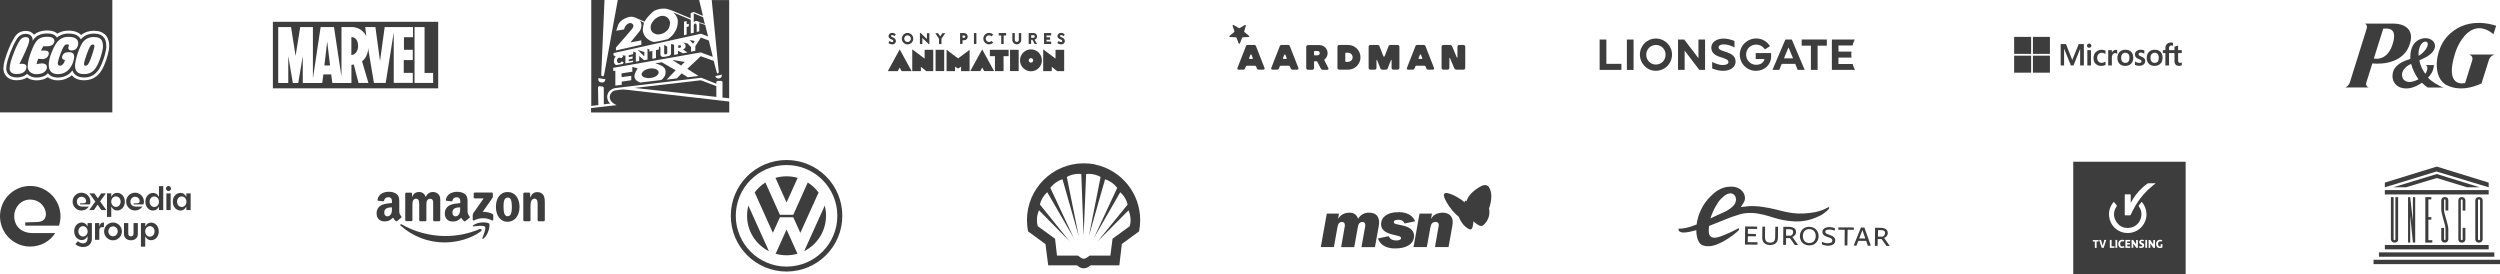 <?xml version="1.0" encoding="utf-8"?>
<!-- Generator: Adobe Illustrator 28.2.0, SVG Export Plug-In . SVG Version: 6.00 Build 0)  -->
<svg version="1.1" id="Layer_1" xmlns="http://www.w3.org/2000/svg" xmlns:xlink="http://www.w3.org/1999/xlink" x="0px" y="0px"
	 width="6120px" height="671.1px" viewBox="0 0 6120 671.1" style="enable-background:new 0 0 6120 671.1;" xml:space="preserve">
<style type="text/css">
	.st0{fill:#3D3D3D;}
	.st1{fill-rule:evenodd;clip-rule:evenodd;fill:#3D3D3D;}
</style>
<g id="_20_century_Fox">
	<path class="st0" d="M1618.7,38.9c-3.1,0.4-9.3,3-14.3,6.9s-10,12-10.8,15c-0.8,3-1.7,9.8,1,14.6c4.3,7.1,12.1,8.7,14.9,8.9
		c7.6,0.3,15.1-2.2,20.8-7.2c7.1-5.7,8.9-10.9,9.9-19.2c0.7-6.7-3.1-12.7-7.8-16.1C1628.1,38.8,1621.9,38.5,1618.7,38.9z"/>
	<polygon class="st0" points="1715.5,196.5 1553.1,215.3 1753.7,237.2 1753.5,210.9 	"/>
	<path class="st0" d="M1536.6,220l-11.5-1c-6.8,0.6-13.7,1.4-20.4,2.6c-6.5,1.2-14.6,11.2-11.2,21.2c3.1,9.5,16,14.6,16,14.6
		l-62.6,7.1v10.8h338.3v-26.7L1536.6,220z"/>
	<path class="st0" d="M1464,214.1c0,0,0.4-3.5,3.6-3.1c2.5,0.1,5.2,0.4,7.7,0.9c2.1,0.7,2.9,2.2,2.8,4.5v39l16.4-2.1
		c0,0-5.8-2.2-7.8-12.8c-0.6-3.2-0.9-8.4,3.4-15.2c4.3-6.6,12.7-9.3,15.5-9.6c2.9-0.3,211.1-25.4,211.1-25.4l36.9,14.7v-3.5
		c-0.1-1.9,1.3-3.3,3.2-3.4c0.1,0,0.1,0,0.2,0c4.9,0,5.2,0,7.8-0.1c4.3,0,3.9,3.7,3.9,3.7l-0.1,37.2l16.4,1.7V0.2h-42.7l17.3,176.2
		c0,0-0.4,3-2.4,3.4c-1.1,0.2-2.1-0.3-2.4-1.4c0-0.1,0-0.1,0-0.2l-7.7-29.2l-31.6-11.4l-33,30.9L1710,186l-26.4,3.1l-14.9-9.5
		l-11.6,12.3l-25.2,3L1654,172l-33.8-19.5l-16,2.4c0,0,13.8,4.1,19.4,8.7c5.6,4.6,6.6,9.6,5.3,17.8s-10.1,14.4-10.1,14.4l-51.7,6.3
		l-6-3c0,0-7.7-3.9-8-12.2c-0.4-7.6,8-19.4,8-19.4l-13.1-3.7v11.7l-26.4,4.1v9.2l23.7-3.1v10.7l-23.3,3.4l0.1,7.7l-15.7,2.1V173
		l-5.2,0.8V166l214.3-37.7l29.5,11l-9.8-40.1l-19.4-7.3l-13.6,21.1l-0.1,11.5l-10.4,2.1v-11.4l-8.8-8.8l-11.5-2.6
		c0,0,2.4,1.5,3.4,2.1c2.9,2.2,3.6,4.4,3.6,7.9c0,4.9-6.4,7.4-6.4,7.4l10.8,7.1l-10.9,2.2l-12.3-6.4l-0.1,8.5l-9.3,1.7v-24.7
		l-7.4-2.2c0,0,0,17.1-0.1,23.3c-0.1,4.9-5.3,6.2-5.3,6.2s-12.2,3.4-16.5,2.1c-2.4-0.8-4.1-3-4.2-5.5V116l-3.7-2.4l-0.1,7.5
		l-7.2,1.7l0.1,19.5l-8.9,1.7l0.1-19.2l-7.3,1.3l-0.1-4.9l-4.5-2v26.6l-8.6,1.5l-11.8-10.3l0.1,12.3l-8.4,1.5l0.1-22.3l-6.5-2v6
		l-10.9,2.9v4.7l9.5-2.1v5.5l-9.5,2.1v4.3l10.7-1.7l0.1,3.7l-18.9,3.4l0.1-18.9c0,0-2.2-0.6-8-1.3c2.8,1.9,2.1,3.3,2.1,3.3l-4.3,4.3
		c0,0-1.7-2.2-5.8-1.3c-3.3,0.7-4.7,3.7-4.7,6.7s1.9,7.1,6,6.4c3.6-0.7,5.5-4.3,5.5-4.3l5.1,2.6l-2.6,3.7c0,0-13.6,2.6-15.8,2.9
		c-4.5-1.7-5.6-5.6-5.7-9.3c-0.2-4.3,1.3-8.6,4.2-11.8l-5.1-2.9v-5.5l213.9-47.4l17.5,6.7l-7.1-28.2l-14.4-4.9l-0.1,20.6l-6.3,1.3
		V63.9c-0.1-5.1-1.3-6.1-3.1-6.3c-3.1-0.1-4.1,2.4-4.1,6.7v16l-7.3,1.5l-0.1-33.4l-42.4-17.8c1.5,1.5,3.1,3.2,4.4,4.9
		c5.2,6.4,7.7,13.2,5.7,25.4c-1.2,7.4-4.2,14.3-8.6,20.3c-4.4,7.5-15.1,14.7-15.1,14.7s-25.7,6.2-32.6,6.7
		c-6.9,0.6-15.9-5.7-20.3-10.1c-4.2-4.4-7.1-9.8-8.2-15.8c-1.3-5.7,2.6-20.9,2.6-20.9l-9.5-5.1c0,0,1.7,3.6,2.3,5.6
		c0.7,2,1.9,4.4,0.2,11.8c-0.6,3.2-1.9,6.1-3.9,8.6l-22.2,27.2l26.6-5.1v10.8l-62.1,13.9v-7.1c0,0,37.5-42.7,39.7-45.9
		c3.4-4.7,4.7-8.8,0.4-12.2c-4.3-3.4-9.2-2-13.9,2.1c-4.3,3.6-6.5,11.7-6.5,11.7l-19,3.1l4.9-14.6c5.5-12.9,22.4-18.7,30.1-19.6
		c4.3-0.6,11.4,2,11.4,2l22.8,10.1c0,0,0.8-1.2,2-3.3c3.1-5.8,17.1-20.9,22.2-23.5c8.6-4.2,18.3-6,27.9-5.1
		c5.1,0.7,16.5,5.1,16.5,5.1l44.5,18.6l-0.1-12.8l7.7-2.8l22.4,9.5l-9.3-38.8L1512.3,0c0,0-32.9,179.2-33.4,183
		c-0.6,2.9-2,4.1-5,3.4c-2.6-0.7-2-4.9-2-4.9L1479.8,0h-32.4v259.3l17.3-2.1L1464,214.1z M1766.7,182.6c0,0,2.4,7.7-6.3,9.4
		c-6.9,1.3-9.5-5.7-9.5-5.7L1766.7,182.6z M1674.4,53.1l6.5-1.5v7.9l5.3-1.3v6.3l-5.3,1.7v18.1l-6.5,2V53.1z M1464.8,191.2l17.1,2.8
		c0,0,0,8.9-9.9,7.9C1462.5,200.7,1464.8,191.2,1464.8,191.2z"/>
	<path class="st0" d="M1698.3,54.8c1.4-2,3.5-3.2,6-3.4c2.4-0.3,5,0.6,6.6,2.4l14.6,5.1l-4.3-16.6l-22.9-9.6L1698.3,54.8z"/>
	<path class="st0" d="M1572.3,186.2c2.1,2.6,5.1,3.6,9.8,4.5c3.7,0.9,12.2,0.6,18.1-1.5c5.8-2.1,8-3.9,10.6-7.3s2.3-7.3-1.7-10.6
		c-4-3.3-9.9-4.3-17.3-3.7c-6.3,0.4-13.6,3.9-15.5,5.5C1572.3,176.2,1568.4,181.4,1572.3,186.2z"/>
	<polygon class="st0" points="1577.4,127.5 1561.3,122.4 1577.2,138 	"/>
	<polygon class="st0" points="1700.7,100.6 1688.4,97.9 1696.4,107.2 	"/>
	<polygon class="st0" points="1667.2,160.4 1676.4,151.6 1646,146.8 1646,146.8 	"/>
	<path class="st0" d="M1625.9,129.9c0,3.5,1.3,3.6,3.9,3.1s3.5-1.9,3.6-3.7c0.1-1.9-0.1-15.2-0.1-15.2l-7.4-3.9V129.9z"/>
	<path class="st0" d="M1664.8,116.8c1.3-0.1,2.3-1.1,2.4-2.4c0.3-1.4-0.3-2.8-1.7-3.4c-1.3-0.4-5.1,0-5.1,0l0,0v6.7
		C1661.9,117.5,1663.4,117.2,1664.8,116.8z"/>
</g>
<g id="Amazon">
	<path class="st0" d="M1173.8,560.9c-26.2,11-54.2,16.8-82.5,16.9c-39.3,0-77.3-10.7-108.1-28.6c-2.7-1.6-4.6,1.2-2.5,3.1
		c29.7,26.7,68.2,41.4,108.1,41.2c29.9,0,64.6-9.4,88.4-27.1C1181.3,563.6,1177.9,559.3,1173.8,560.9z"/>
	<path class="st0" d="M1158.8,551.1c-2.2,1.5-1.8,3.4,0.6,3.1c7.6-1,24.9-3,27.9,0.9s-3.4,20.1-6.4,27.3c-0.9,2.2,1,3,3,1.5
		c12.8-10.7,16.2-33.2,13.6-36.5C1195.1,544.2,1172.6,541.4,1158.8,551.1z"/>
	<path class="st0" d="M994.3,541.4h12.7c1.3,0.1,2.5-0.9,2.6-2.2v-34.7c0-7.6-0.3-18,8.8-18c8.9,0,7.8,10.9,7.8,18v34.7
		c0.1,1.3,1.1,2.3,2.4,2.4h12.7c1.4,0,2.5-1,2.5-2.4l0,0v-34.7c0-3.7-0.1-9.2,1.2-12.5c1.3-3.1,4.2-5.3,7.6-5.4
		c3.7,0,6.5,1.3,7.5,5.6c0.6,2.6,0.3,9.5,0.3,12.3v34.7c0.1,1.3,1.1,2.3,2.4,2.4h12.5c1.4,0,2.5-1,2.5-2.4l0,0v-41.4
		c0-7.1,0.9-15-3.1-20.5c-3.4-4.7-8.9-7.4-14.7-7.3c-7.5,0-14.6,3.9-17.6,12.2c-3.4-8.2-8.5-12.2-16.5-12.2s-13.7,3.9-16.8,12.2
		h-0.3v-8.4c-0.1-1.3-1.1-2.2-2.4-2.2h-11.9c-1.4,0-2.5,1-2.5,2.4l0,0v65.3C992.3,540.4,993.2,541.4,994.3,541.4L994.3,541.4z"/>
	<path class="st0" d="M1126.5,497.2c-7.4,0.9-17.1,1.5-24,4.5c-7.9,3.4-13.6,10.4-13.6,20.8c0,13.1,8.4,19.8,19.1,19.8
		c8.9,0,14-2.2,21-9.2c2.4,3.3,3.1,5.1,7.4,8.5c1,0.6,2.2,0.4,3-0.3c2.6-2.2,7.3-6.2,10-8.4c1-0.7,0.9-2.2,0-3.3
		c-2.4-3.3-4.8-5.9-4.8-11.9v-19.8c0-8.4,0.6-16.2-5.6-22c-4.9-4.8-13-6.4-19.2-6.4c-12.2,0-25.6,4.5-28.4,19.5
		c-0.2,1.3,0.6,2.5,1.9,2.6l12.3,1.3c1.2,0,1.9-1.2,2.2-2.4c1-5.2,5.4-7.6,10.3-7.6c2.7-0.1,5.4,1.1,7.1,3.3
		c1.9,2.6,1.6,6.2,1.6,9.2V497.2L1126.5,497.2z M1124.1,523.8c-2.1,3.6-5.2,5.8-8.8,5.8c-4.9,0-7.8-3.7-7.8-9.2
		c0-10.9,9.7-12.8,18.9-12.8v2.7C1126.5,515.1,1126.6,519.3,1124.1,523.8z"/>
	<path class="st0" d="M1330.4,477.9c-3.6-5.7-9.2-7.6-14.9-7.6c-8.8,0-13.7,4.2-17.4,13.1h-0.3v-10c-0.3-1.1-1.3-1.9-2.4-1.9h-11.9
		c-1.3,0-2.3,0.9-2.5,2.2v65.5c0.1,1.3,1.1,2.3,2.4,2.4h12.7c1.4,0,2.5-1,2.6-2.4v-35.3c0-4.5,0.3-8.4,2.1-12.4c1.3-3,4.1-5,7.4-5.2
		c8.8,0,7.9,10.4,7.9,17.6v35.6c0.3,1.1,1.2,2,2.4,2.1h12.7c1.3,0.1,2.3-0.9,2.5-2.1v-41.2C1333.7,491.9,1333.7,483.1,1330.4,477.9z
		"/>
	<path class="st0" d="M1242.6,470.1c-18.5,0-28.7,15.9-28.6,36.3c0,20.2,10.1,36.5,28.6,36.5c17.9,0,29.2-15.9,29.2-35.9
		C1271.9,486.4,1261.6,470.1,1242.6,470.1z M1242.5,529.4c-10,0-9.8-17.1-9.8-25s0.6-20.8,10-20.8l0,0c4,0,7,1.8,8.4,6.4
		c1.6,5.2,1.9,11.9,1.9,17.4C1252.9,515.7,1252.4,529.4,1242.5,529.4L1242.5,529.4z"/>
	<path class="st0" d="M1205.5,523.7c-7.3-4-15.8-5.2-23.8-5.1l21.7-31c2.1-2.8,3.1-4.6,3.1-5.9v-7.9c-0.1-1.3-1.2-2.4-2.5-2.4h-42
		c-1.3-0.1-2.3,0.9-2.4,2.2c0,0.1,0,0.1,0,0.2v9.4c0.1,1.3,1.2,2.4,2.5,2.4h21.9l-25.2,36c-1.2,2-1.7,4.1-1.6,6.4v9.5
		c0,1.3,1,2.3,2.3,2.3c0.3,0,0.6,0,0.8-0.1c13.8-7.3,30.4-7.4,44.2-0.1c1.6,0.9,3-0.7,3-2.2v-10
		C1207.6,525.8,1206.8,524.4,1205.5,523.7z"/>
	<path class="st0" d="M982.2,529.5c-2.4-3.3-4.8-5.9-4.8-11.9v-19.8c0-8.4,0.6-16.2-5.7-22c-4.9-4.8-13-6.4-19.2-6.4
		c-12.2,0-25.6,4.5-28.4,19.5c-0.2,1.3,0.6,2.5,1.9,2.6l12.3,1.3c1.2,0,1.9-1.2,2.2-2.4c1-5.2,5.4-7.6,10.3-7.6
		c2.7-0.1,5.4,1.1,7.1,3.3c1.9,2.6,1.6,6.2,1.6,9.2v1.6c-7.4,0.9-17.1,1.5-24,4.5c-7.9,3.4-13.6,10.4-13.6,20.8
		c0,13.1,8.4,19.8,19.1,19.8c8.9,0,14-2.2,21-9.2c2.4,3.3,3.1,5.1,7.4,8.5c1,0.6,2.2,0.4,3-0.3c2.6-2.2,7.3-6.2,10-8.4
		C983.3,532.2,983.1,530.7,982.2,529.5z M957.2,523.8c-2.1,3.6-5.2,5.8-8.8,5.8c-4.9,0-7.8-3.7-7.8-9.2c0-10.9,9.7-12.8,18.9-12.8
		v2.7C959.5,515.1,959.6,519.3,957.2,523.8z"/>
</g>
<g id="Lego">
	<path class="st0" d="M105.6,194.5"/>
	<path class="st0" d="M0,0v275.2h275V0H0z M267.3,113.8c0,1.6-0.1,3.3-0.3,4.9c-0.2,1.6-0.5,3.3-0.8,5.1c-0.7,3.5-1.6,7.4-2.7,11.5
		c-2.3,8.8-5.4,17.5-9.1,25.8c-2.4,5.5-5.4,10.8-8.9,15.7s-7.9,9.1-13,12.4c-4.9,3.1-10.3,5.3-16,6.3c-3.6,0.7-7.3,1-11,1h-1.3
		c-4.7,0-9.4-0.8-13.9-2.3c-4.9-1.6-9.4-4.5-12.9-8.3l0,0c-0.5-0.6-1-1.1-1.5-1.8c-2,1.8-4.2,3.4-6.5,4.8l0,0
		c-8.3,5.1-17.9,7.8-27.6,7.7h-0.9c-6,0-12-1.2-17.5-3.7l0,0c-2.3-1.1-4.5-2.4-6.5-4c-3.4,2.4-7.2,4.3-11.2,5.5l0,0
		c-5.3,1.6-10.9,2.4-16.5,2.3c-4.8,0-9.6-0.8-14.2-2.4c-3.2-1.1-6.2-2.7-8.9-4.7c-1.9,1.3-4,2.4-6.2,3.3c-6.3,2.4-13,3.6-19.7,3.5
		c-4.7,0.1-9.4-0.7-13.8-2.4c-4.4-1.6-8.2-4.3-11.3-7.8l0,0c-2-2.3-3.6-4.8-4.7-7.6c-1.4-3.5-2.1-7.2-2.1-10.9v-0.3l0,0
		c0.2-6.8,1.3-13.6,3.3-20.1c2.8-9.7,6.1-19.3,10.1-28.6c1.9-4.6,4-9.3,6.1-13.6s4.3-8.4,6.5-12c1.4-2.4,3-4.6,4.8-6.7l0,0
		c3-3.6,6.9-6.5,11.2-8.3l0,0c4.1-1.7,8.4-2.5,12.8-2.5l0,0c3.2,0,6.4,0.5,9.4,1.5l0,0c3.6,1.2,6.8,3.4,9.3,6.2l0,0
		c0.5,0.5,0.9,1.1,1.3,1.7c2-1.6,4.2-3.1,6.4-4.4l0,0c6.7-3.7,15.3-6,25.5-6h0.1c3.6,0,7.2,0.3,10.8,0.9c3.4,0.6,6.6,1.8,9.6,3.4
		c1.8,0.9,3.4,2.1,4.9,3.4c1.9-1.2,4-2.3,6.1-3.2c6.7-2.8,13.9-4.2,21.1-4.1h0.1c6.4-0.1,12.7,0.8,18.7,2.9l0,0
		c4.6,1.6,8.8,4.3,12.2,7.8c4.5-3.6,9.6-6.3,15-8c5-1.6,10.2-2.4,15.5-2.4c1.3,0,2.6,0.1,3.9,0.2c5,0,9.9,1,14.6,2.8h-0.1
		c4.6,1.9,8.7,4.9,11.9,8.7l0,0c1.8,2.2,3.4,4.7,4.5,7.4c1.3,3,2.2,6.2,2.7,9.4l0,0C267.1,107.1,267.3,110.5,267.3,113.8
		L267.3,113.8z"/>
	<path class="st0" d="M227.8,109c-3,0-5.2,1.1-7.9,5.7c-3.6,6.2-13.4,32.5-14.2,41.3c-0.6,6.4,6.4,6.2,10,1.2
		c5.6-7.8,13.9-35,15.1-41.5C231.6,111.8,230.8,109,227.8,109z"/>
	<path class="st0" d="M257.5,97.2c-0.9-2.1-2.1-4-3.5-5.8c-2.4-2.9-5.6-5.2-9.1-6.7c-3.9-1.5-8-2.3-12.2-2.3
		c-1.2-0.1-2.3-0.2-3.5-0.2c-4.5,0-9,0.7-13.3,2.1c-6.3,2-12,5.6-16.6,10.4c-0.6,0.6-1.1,1.2-1.6,1.9c-0.8-1.7-1.7-3.3-2.9-4.7
		c-2.8-3.4-6.5-5.9-10.7-7.3c-5.2-1.8-10.8-2.6-16.3-2.5c-6.3-0.1-12.5,1.1-18.3,3.6c-3.7,1.7-7.1,3.8-10.2,6.5
		c-0.7-1.5-1.7-2.8-2.9-3.9c-1.2-1.2-2.6-2.2-4.1-3c-2.4-1.3-4.9-2.1-7.6-2.6c-3.1-0.5-6.2-0.8-9.4-0.8c-9.3,0-16.6,2-22.2,5.1
		c-4.5,2.5-8.4,6-11.4,10.2c-0.6,0.9-1.2,1.8-1.9,2.8c0.1-0.7,0.1-1.4,0.1-2.1c0-1.9-0.3-3.8-1-5.6c-0.6-1.5-1.4-3-2.5-4.2
		c-1.6-1.9-3.8-3.4-6.2-4.1c-2.3-0.8-4.7-1.1-7.1-1.1c-3.5,0-6.9,0.6-10.1,1.9c-3.3,1.4-6.2,3.6-8.6,6.3c-1.5,1.9-3,3.8-4.2,5.9
		c-2,3.3-4.1,7.2-6.2,11.4s-4.1,8.7-5.9,13.2c-3.8,9-7.1,18.3-9.8,27.7c-2,7.5-3,13.4-3,18.4v0.2c0,2.8,0.5,5.6,1.6,8.2
		c0.8,2.1,2,3.9,3.5,5.6c2.3,2.7,5.3,4.7,8.6,5.9c3.6,1.3,7.4,2,11.3,1.9c5.8,0.1,11.6-0.8,17-2.9c3.2-1.3,6.1-3.2,8.6-5.6
		c0.2-0.1,0.3-0.3,0.4-0.5c0.3,0.3,0.6,0.6,0.9,1c2.9,2.8,6.4,5,10.2,6.3c3.8,1.4,7.8,2,11.8,2c4.9,0.1,9.7-0.6,14.4-2
		c5.2-1.5,9.9-4.4,13.6-8.4c2.4,3.1,5.6,5.6,9.2,7.3c4.8,2.2,10,3.2,15.3,3.1h0.1c8.4,0.1,16.7-2.2,23.9-6.6
		c4.5-2.8,8.5-6.5,11.7-10.7c0.2,0.6,0.4,1.2,0.7,1.8c1.1,2.6,2.6,5,4.5,7c2.8,2.9,6.3,5.1,10.1,6.4c3.8,1.2,7.8,1.9,11.8,1.9h1.1
		c3.3,0,6.5-0.2,9.7-0.8c4.8-0.9,9.4-2.7,13.5-5.3c4.3-2.9,8.1-6.5,11.2-10.7c3.2-4.5,5.9-9.3,8.1-14.4c3.6-8,6.5-16.3,8.7-24.8
		c1.1-4,1.9-7.7,2.5-11c0.3-1.7,0.5-3.2,0.7-4.6s0.3-2.7,0.3-4.1c0-3-0.2-6-0.6-8.9C259.2,102.3,258.5,99.7,257.5,97.2z M47.5,156.8
		c2.6-0.5,5.3-0.7,8-0.6c5.4,0,9.3,2.9,9.3,7.1c0,3.6-0.8,18-24.6,18c-11.8,0-16.8-6.4-16.7-13.6c0.1-8,3.1-21.1,12.2-43.1
		c4.8-11.7,10.7-23.4,14.9-28.4c3.1-3.7,7.4-5.4,12.5-5.4c6.4,0,8.6,2.8,8.6,6.9c0,2.9-1.1,8.2-3.6,14.4
		C60.9,130.1,47.5,156.8,47.5,156.8z M103.1,144.7c-3.2-0.1-6.4-0.5-9.6-1.1c-1.6,4.5-3,9-4.1,13.6c4.2-1.2,8.5-1.8,12.8-2
		c5.7,0,12.7,1.6,12.7,9.3c0,7.4-6.9,17.1-25.7,17.1c-11.3,0-21.4-6.6-21.4-18.4s3.6-23.5,8.5-36.6s8.8-19.9,12.2-24.8
		S99.1,90,115.3,90c14.7,0,17.8,5.3,17.8,10.6c0,4.6-3.5,12.7-17.9,12.7c-5.1,0-9.2-0.1-9.2-0.1s-4.3,7.4-5.4,11.1
		c0,0.2,3.7-0.7,7.7-0.7s11.2,0.8,11.2,6.9C119.5,136.6,114.7,144.7,103.1,144.7z M175.5,123.6c-7,0-9-4.3-8.2-7.6
		c0.8-3.3,3.5-7.4-2.7-7.4c-6.2,0-8.4,4.1-12.6,13.3s-10.6,27.6-10.6,33.5c0,7.7,13.3,9.4,17.8-8.7c0,0-7.3-0.1-7.3-5.8
		s4.4-11,8.6-12.1s12-1.7,15.8,0.2s5.2,5,5.2,10.4c0,8.5-8.1,42.1-39.8,42.1s-22.7-35.7-15.1-53.7c9-21.4,17.8-37.6,41.2-37.6
		c20.6,0,23.7,9.4,23.7,15.9S187.7,123.6,175.5,123.6z M233.3,167.8c-7.8,10.4-16.7,13.8-28.9,13.6s-20.1-5.6-20.7-18.9
		c-0.6-14.1,11.3-51.4,21.4-62c11.3-11.9,27.1-9.7,27.1-9.7c18.5,0,19.9,13.8,19.9,23.1S243.5,154.2,233.3,167.8z"/>
	<path class="st0" d="M15.3,167.6"/>
</g>
<g id="Microsoft">
	<path class="st0" d="M5149.5,153.1c-1.4,0.5-2.8,0.7-4.2,0.8c-3.1,0.1-6.1-1-8.3-3.2c-2.1-2.5-3.3-5.6-3.1-8.9
		c-0.1-3.4,1-6.7,3.2-9.2c2.1-2.3,5.2-3.5,8.3-3.4c3,0.1,6,1.1,8.4,2.9l0.4,0.3v-8.5l-0.1-0.1c-1.3-0.7-2.7-1.1-4.1-1.4
		c-1.6-0.4-3.3-0.5-4.9-0.5c-3.8-0.1-7.5,0.8-10.8,2.6c-3,1.7-5.5,4.2-7.1,7.3c-1.6,3.4-2.5,7.1-2.4,10.8c0,3.4,0.8,6.7,2.4,9.7
		c1.5,2.8,3.8,5.1,6.6,6.7c3,1.6,6.3,2.5,9.7,2.4c3.7,0.1,7.4-0.7,10.7-2.5l0.1-0.1v-8.1l-0.4,0.3
		C5152.5,151.8,5151,152.5,5149.5,153.1z"/>
	<path class="st0" d="M5179.2,122.1c-2.2,0-4.2,0.7-5.9,2.1c-1.6,1.3-2.7,3.1-3.4,5h-0.1v-6.5h-8.9v37.6h8.9v-19.2
		c-0.2-2.8,0.6-5.6,2.2-8c1.3-1.9,3.4-3,5.7-3c0.9,0,1.8,0.1,2.7,0.4c0.7,0.2,1.4,0.4,2.1,0.8l0.4,0.3v-8.9l-0.1-0.1
		C5181.6,122.2,5180.4,122,5179.2,122.1z"/>
	<path class="st0" d="M5114.3,106.7c-1.4,0-2.8,0.5-3.8,1.5s-1.6,2.3-1.6,3.7c0,1.4,0.5,2.7,1.6,3.6c1,1,2.4,1.5,3.8,1.4
		c1.4,0,2.8-0.5,3.8-1.4s1.6-2.2,1.6-3.6c0-2.8-2.2-5.2-5.1-5.2C5114.5,106.7,5114.4,106.7,5114.3,106.7L5114.3,106.7z"/>
	<polygon class="st0" points="5072.9,146.8 5057.5,107.8 5044.5,107.8 5044.5,160.3 5052.9,160.3 5052.9,119.9 5053.2,119.9 
		5069.5,160.3 5075.9,160.3 5092,119.9 5092.2,119.9 5092.2,160.3 5101.3,160.3 5101.3,107.8 5088.8,107.8 	"/>
	<rect x="5109.8" y="122.7" class="st0" width="8.9" height="37.6"/>
	<path class="st0" d="M5275.1,121.8c-6.2,0-11.1,1.8-14.6,5.4c-3.5,3.6-5.3,8.5-5.3,14.8c0,5.9,1.7,10.6,5.2,14.1s8.1,5.2,13.9,5.2
		c6,0,10.8-1.8,14.4-5.5s5.3-8.5,5.3-14.6s-1.7-10.8-5-14.2C5285.5,123.5,5280.9,121.8,5275.1,121.8z M5282.1,150.8
		c-1.7,2.1-4.2,3.1-7.4,3.1c-2.9,0.2-5.7-1-7.6-3.2c-1.8-2.1-2.7-5.2-2.7-9c0-4,0.9-7.1,2.7-9.3c3.9-4.2,10.4-4.4,14.5-0.6
		c0.1,0.1,0.3,0.2,0.4,0.4c1.8,2.1,2.7,5.2,2.7,9.2S5283.8,148.7,5282.1,150.8z"/>
	<path class="st0" d="M5340.6,152.8c-0.6,0.3-1.2,0.6-1.8,0.8c-0.6,0.2-1.2,0.3-1.8,0.3c-1.4,0.1-2.8-0.4-3.8-1.4
		c-0.8-0.9-1.2-2.6-1.2-4.8v-17.8h9v-7.2h-9v-11.2l-0.3,0.1l-8.4,2.6l-0.2,0.1v8.5h-13.3v-4.7c-0.1-1.8,0.4-3.6,1.5-5
		c1-1.2,2.5-1.8,4.1-1.7c1.4,0,2.7,0.3,3.9,0.9l0.3,0.1v-7.6l-0.2-0.1c-1.6-0.5-3.3-0.7-5-0.7c-2.5,0-4.9,0.6-7.1,1.7
		c-2.1,1.1-3.7,2.7-4.8,4.8c-1.1,2.2-1.7,4.6-1.7,7v5.2h-6.2v7.2h6.2v30.4h9v-30.4h13.3v19.3c0,8,3.8,12,11.2,12
		c1.3,0,2.6-0.1,3.8-0.4c1-0.2,1.9-0.5,2.8-0.9l0.1-0.1v-7.3L5340.6,152.8z"/>
	<path class="st0" d="M5203.3,121.8c-6.2,0-11.1,1.8-14.6,5.4c-3.5,3.6-5.3,8.5-5.3,14.8c0,5.9,1.7,10.6,5.2,14.1s8.1,5.2,13.9,5.2
		c6,0,10.8-1.8,14.4-5.5c3.6-3.7,5.3-8.5,5.3-14.6s-1.7-10.8-5-14.2C5213.9,123.6,5209.1,121.8,5203.3,121.8z M5210.3,150.8
		c-1.7,2.1-4.2,3.1-7.4,3.1c-2.9,0.2-5.7-1-7.6-3.2c-1.8-2.1-2.7-5.2-2.7-9c0-4,0.9-7.1,2.7-9.3c3.9-4.2,10.4-4.4,14.5-0.6
		c0.1,0.1,0.3,0.2,0.4,0.4c1.8,2.1,2.7,5.2,2.7,9.2S5212,148.7,5210.3,150.8z"/>
	<path class="st0" d="M5241.6,138.3c-2.8-1.1-4.6-2-5.3-2.8c-0.7-0.8-1.1-1.8-1.1-2.9s0.5-2.1,1.4-2.7c1.1-0.8,2.4-1.2,3.8-1.1
		c1.5,0,3,0.2,4.5,0.7c1.4,0.4,2.7,1,4,1.8l0.4,0.3v-8.2l-0.1-0.1c-1.3-0.5-2.6-0.9-4-1.1c-1.4-0.3-2.9-0.5-4.4-0.5l0,0
		c-3.7-0.1-7.4,1-10.4,3.2c-2.6,2-4.1,5-4,8.3c0,1.6,0.3,3.2,0.9,4.7c0.6,1.4,1.6,2.5,2.7,3.5c1.6,1.3,3.5,2.3,5.4,3
		c1.5,0.6,3,1.3,4.5,2.1c0.8,0.4,1.4,0.9,2,1.6c0.4,0.6,0.6,1.4,0.6,2.1c0,2.5-1.9,3.8-5.8,3.8c-1.7,0-3.3-0.3-4.9-0.9
		c-1.8-0.6-3.5-1.4-5-2.5l-0.4-0.3v8.6l0.1,0.1c1.5,0.7,3.1,1.2,4.8,1.5c1.7,0.4,3.4,0.6,5.1,0.6c4.6,0,8.3-1.1,11-3.2
		c2.6-2,4.2-5.2,4.1-8.5c0.1-2.4-0.7-4.7-2.2-6.5C5247,140.9,5244.4,139.3,5241.6,138.3z"/>
	<rect x="4930.6" y="90.3" class="st0" width="41.6" height="41.6"/>
	<rect x="4976.6" y="90.3" class="st0" width="41.6" height="41.6"/>
	<rect x="4930.6" y="136.3" class="st0" width="41.6" height="41.6"/>
	<rect x="4976.6" y="136.3" class="st0" width="41.6" height="41.6"/>
</g>
<g id="MSN">
	<polygon class="st1" points="3650.6,477.8 3650.6,475.4 3650.4,475.4 3650.4,474.2 3650.3,474.2 3650.3,473.1 3650.1,473.1 
		3650.1,472.3 3650,472.3 3650,472.2 3650,471.6 3649.8,471.6 3649.8,471.1 3649.8,470.8 3649.7,470.8 3649.7,470.5 3649.7,470 
		3649.5,470 3649.5,469.4 3649.4,469.4 3649.4,468.6 3649.2,468.6 3649.2,468 3649,468 3649,467.5 3648.9,467.5 3648.9,467.1 
		3648.7,467.1 3648.7,466.4 3648.6,466.4 3648.6,466 3648.4,466 3648.4,465.5 3648.3,465.5 3648.3,465 3648.1,465 3648.1,464.7 
		3648,464.7 3648,464.3 3647.8,464.3 3647.8,463.8 3647.6,463.8 3647.6,463.3 3647.5,463.3 3647.5,463 3647.3,463 3647.3,462.7 
		3647.2,462.7 3647.2,462.4 3647,462.4 3647,461.9 3646.9,461.9 3646.9,461.6 3646.7,461.6 3646.7,461.3 3646.6,461.3 3646.6,461 
		3646.4,461 3646.4,460.5 3646.3,460.5 3646.3,460.2 3646.1,460.2 3646.1,459.9 3645.9,459.9 3645.9,459.6 3645.8,459.5 
		3645.6,459.5 3645.6,459.1 3645.5,459.1 3645.5,458.8 3645.3,458.7 3645.2,458.7 3645.2,458.4 3644.9,458.1 3644.7,458.1 
		3644.7,457.8 3644.2,457.3 3644.1,457.3 3644.1,457 3642.7,455.6 3642.4,455.4 3642.2,455.3 3641.9,455.1 3641.8,455 3639.6,453.9 
		3638.2,453.4 3637.3,453.3 3635.7,453.1 3634.2,453.1 3632.5,453.3 3632,453.4 3631.4,453.6 3630.9,453.7 3630.3,453.9 3629.8,454 
		3629.5,454.2 3629,454.3 3628.7,454.5 3628.3,454.7 3628,454.8 3627.5,455 3622.2,457.6 3622.1,457.8 3621.5,458.1 3621.3,458.2 
		3620.7,458.5 3620.5,458.7 3619.9,459 3619.7,459.1 3619.1,459.5 3619,459.6 3618,460.1 3617.7,460.4 3617.4,460.5 3617.3,460.7 
		3617,460.9 3616.8,461 3616.5,461.2 3616.3,461.3 3616,461.5 3615.9,461.6 3615.6,461.8 3615.4,461.9 3615.1,462.1 3614.9,462.2 
		3614.6,462.4 3614.5,462.6 3614.2,462.7 3614,462.9 3613.7,463 3613.5,463.2 3613.2,463.3 3612.8,463.8 3612.5,464 3612,464.4 
		3611.7,464.6 3611.4,464.9 3611.1,465 3610.6,465.5 3610.3,465.7 3609.8,466.1 3609.5,466.3 3609.2,466.6 3608.9,466.7 
		3607.8,467.8 3607.5,468 3606.6,468.9 3606.3,469.1 3605.3,470 3605,470.2 3600.8,474.3 3600.7,474.7 3599.6,475.7 3599.4,476 
		3598.7,476.8 3598.5,477.1 3598,477.6 3597.9,477.9 3597.4,478.4 3597.3,478.7 3597,479 3596.8,479.3 3596.6,479.5 3596.5,479.8 
		3596.3,479.9 3596.2,480.2 3596,480.4 3595.9,480.7 3595.6,481 3595.4,481.3 3595.3,481.5 3595.1,481.8 3594.9,481.9 3594.8,482.2 
		3594.6,482.4 3594.5,482.7 3594.2,483 3594,483.5 3591.7,488.1 3591.5,488.6 3591.4,488.9 3591.2,489.4 3591.1,489.7 3590.8,490.6 
		3590.6,490.9 3590.4,491.4 3590.3,491.7 3590.1,492.2 3590,492.5 3590.1,492.6 3590.1,492.6 3590,492.8 3589.2,492 3588.6,491.7 
		3588.1,491.5 3586.9,491.5 3586.7,491.7 3586.6,491.9 3586.3,492 3586.1,492.2 3585.8,492.8 3585.6,492.9 3585.5,494 3585.5,494.2 
		3585.5,495.6 3585.5,495.6 3585,495.1 3584.7,495 3583.9,494.2 3583.6,494 3582.8,493.3 3582.5,493.1 3581.8,492.3 3581.5,492.2 
		3581.1,491.9 3580.8,491.7 3580.5,491.4 3580.2,491.2 3579.9,490.9 3579.6,490.8 3579.3,490.5 3579,490.3 3578.7,490 3578.4,489.8 
		3578,489.5 3577.7,489.4 3577.4,489.1 3577.1,488.9 3577,488.8 3576.6,488.6 3576.5,488.4 3576.2,488.3 3576,488.1 3575.7,488 
		3575.6,487.8 3575.3,487.7 3575.1,487.5 3574.8,487.4 3574.6,487.2 3574.3,487.1 3574.2,486.9 3573.9,486.7 3573.7,486.6 
		3573.4,486.4 3573.2,486.3 3572.9,486.1 3572.8,486 3572.5,485.8 3572.3,485.7 3572,485.5 3571.8,485.3 3571.2,485 3571.1,484.9 
		3570.1,484.4 3570,484.3 3569.4,484 3569.2,483.8 3568.3,483.3 3568.1,483.2 3567.5,482.9 3567.3,482.7 3566.4,482.2 3566.3,482.1 
		3565,481.5 3564.9,481.3 3563.3,480.5 3563.2,480.4 3561.6,479.6 3561.5,479.5 3561.1,479.3 3560.7,479.1 3558.8,478.2 
		3558.4,478.1 3556.5,477.1 3556,477 3555.7,476.8 3555.3,476.7 3554.9,476.5 3554.5,476.4 3554.2,476.2 3553.7,476 3553.4,475.9 
		3552.5,475.6 3552.2,475.4 3551.7,475.3 3551.4,475.1 3546.7,473.6 3542.4,472.5 3540.1,472.5 3538.7,472.6 3537.7,472.9 
		3537.1,473.3 3537,473.4 3536.7,473.6 3536,474.2 3535.7,474.3 3535.6,474.7 3535.4,474.8 3535.1,475.4 3534.9,475.9 3534.8,476.2 
		3534.6,477.3 3534.6,477.4 3534.6,478.8 3534.6,479.1 3534.8,479.1 3534.8,479.9 3534.8,480.1 3534.9,480.1 3534.9,480.7 
		3534.9,480.9 3535.1,480.9 3535.1,481.3 3535.1,481.5 3535.3,481.5 3535.3,481.9 3535.3,482.1 3535.4,482.1 3535.4,482.4 
		3535.4,482.6 3535.6,482.6 3535.6,482.9 3535.6,483 3535.7,483 3535.7,483.3 3535.7,483.5 3535.9,483.5 3535.9,483.6 3535.9,484 
		3536,484 3536,484.1 3536,484.3 3536.2,484.3 3536.2,484.4 3536.2,484.7 3536.3,484.7 3536.3,484.9 3536.3,485 3536.5,485 
		3536.5,485.2 3536.5,485.5 3536.7,485.5 3536.7,485.7 3536.7,485.8 3536.8,485.8 3536.8,486 3536.8,486.1 3537,486.1 3537,486.3 
		3537,486.4 3537.1,486.4 3537.1,486.6 3537.1,486.7 3537.3,486.7 3537.3,486.9 3537.3,487.2 3537.4,487.2 3537.4,487.4 
		3537.4,487.5 3537.6,487.5 3537.6,487.7 3537.6,487.8 3537.7,487.8 3537.7,488 3537.7,488.1 3537.9,488.1 3537.9,488.3 
		3537.9,488.4 3538,488.4 3538,488.6 3538,488.9 3538.2,488.9 3538.2,489.1 3538.2,489.2 3538.4,489.2 3538.4,489.4 3538.4,489.5 
		3538.5,489.5 3538.5,489.7 3538.5,489.8 3538.7,489.8 3538.7,490 3538.7,490.2 3538.8,490.2 3538.8,490.3 3538.8,490.6 3539,490.6 
		3539,490.8 3539.1,490.8 3539.1,491.1 3539.3,491.1 3539.3,491.2 3539.3,491.4 3539.4,491.4 3539.4,491.5 3539.4,491.7 
		3539.6,491.7 3539.6,491.9 3539.6,492 3539.8,492 3539.8,492.2 3539.8,492.3 3539.9,492.3 3539.9,492.5 3540.1,492.5 3540.1,492.8 
		3540.2,492.8 3540.2,492.9 3540.2,493.1 3540.4,493.1 3540.4,493.3 3540.4,493.4 3540.5,493.4 3540.5,493.6 3540.5,493.7 
		3540.7,493.7 3540.7,493.9 3540.7,494 3540.8,494 3540.8,494.2 3541,494.2 3541,494.5 3541.1,494.5 3541.1,494.6 3541.1,494.8 
		3541.3,494.8 3541.3,495 3541.3,495.1 3541.5,495.1 3541.5,495.3 3541.5,495.4 3541.6,495.4 3541.6,495.6 3541.6,495.7 
		3541.8,495.7 3541.8,495.9 3541.9,495.9 3541.9,496.2 3542.1,496.2 3542.1,496.4 3542.2,496.4 3542.2,496.7 3542.4,496.7 
		3542.4,496.8 3542.4,497 3542.5,497 3542.5,497.1 3542.7,497.1 3542.7,497.4 3542.9,497.4 3542.9,497.6 3542.9,497.7 3543,497.7 
		3543,497.9 3543.2,497.9 3543.2,498.2 3543.3,498.2 3543.3,498.4 3543.3,498.5 3543.5,498.5 3543.5,498.7 3543.6,498.7 3543.6,499 
		3543.8,499 3543.8,499.1 3543.9,499.1 3543.9,499.5 3544.1,499.5 3544.1,499.6 3544.1,499.8 3544.2,499.8 3544.2,499.9 
		3544.4,499.9 3544.4,500.2 3544.6,500.2 3544.6,500.4 3544.6,500.5 3544.7,500.5 3544.7,500.7 3544.9,500.7 3544.9,501 3545,501 
		3545,501.2 3545.2,501.2 3545.2,501.5 3545.3,501.5 3545.3,501.6 3545.5,501.6 3545.5,501.9 3545.6,501.9 3545.6,502.1 
		3545.8,502.1 3545.8,502.4 3546,502.4 3546,502.6 3546.1,502.6 3546.1,502.9 3546.3,502.9 3546.3,503 3546.4,503 3546.4,503.3 
		3546.6,503.3 3546.6,503.5 3546.7,503.5 3546.7,503.8 3546.9,503.8 3546.9,504 3547,504 3547,504.3 3547.2,504.3 3547.2,504.4 
		3547.3,504.4 3547.3,504.7 3547.5,504.7 3547.5,504.9 3547.7,504.9 3547.7,505.2 3547.8,505.2 3547.8,505.3 3548,505.3 3548,505.7 
		3548.1,505.7 3548.1,505.8 3548.3,505.8 3548.4,506 3548.4,506.3 3548.6,506.3 3548.6,506.4 3548.7,506.4 3548.9,506.6 
		3548.9,506.9 3549.1,506.9 3549.1,507.1 3549.2,507.1 3549.2,507.4 3549.4,507.4 3549.4,507.5 3549.5,507.5 3549.7,507.7 
		3549.7,508 3549.8,508 3549.8,508.1 3550,508.1 3550.1,508.3 3550.1,508.6 3550.3,508.6 3550.5,508.8 3550.5,509.1 3550.6,509.1 
		3550.6,509.2 3550.8,509.2 3550.9,509.4 3550.9,509.7 3551.1,509.7 3551.1,509.8 3551.2,509.8 3551.4,510 3551.4,510.3 
		3551.5,510.3 3551.8,510.6 3551.8,510.9 3552,510.9 3552.3,511.2 3552.3,511.5 3552.5,511.5 3552.8,511.9 3552.8,512.2 
		3552.9,512.2 3552.9,512.3 3553.1,512.3 3553.4,512.6 3553.4,512.9 3553.5,512.9 3553.5,513.1 3553.7,513.1 3553.8,513.2 
		3553.9,513.3 3553.9,513.6 3554,513.6 3554.2,513.7 3554.2,513.9 3554.3,513.9 3554.3,514.2 3554.5,514.2 3554.8,514.5 
		3554.8,514.6 3554.8,514.8 3554.9,514.8 3555.3,515.1 3555.3,515.3 3555.3,515.4 3555.4,515.4 3556.8,516.8 3556.8,517 3557,517 
		3557.1,517.1 3557.1,517.4 3557.3,517.4 3558.2,518.4 3558.2,518.5 3558.4,518.5 3558.6,518.7 3558.8,519 3558.8,519.3 3559,519.3 
		3559.9,520.2 3559.9,520.4 3560.1,520.4 3563,523.3 3563,523.6 3563.2,523.6 3563.2,523.8 3563.5,523.8 3566.6,526.9 3566.9,527 
		3567.7,527.8 3567.7,527.8 3568,528.1 3568.3,528.3 3569.1,529.1 3569.4,529.2 3569.8,529.7 3570.1,529.8 3570.4,530.2 
		3570.5,530.2 3571.1,530.8 3571.2,530.8 3571.2,531.1 3571.4,531.1 3571.4,531.2 3571.4,531.4 3571.5,531.4 3571.5,531.5 
		3571.5,531.9 3571.7,531.9 3571.7,532 3571.7,532.2 3571.8,532.2 3571.8,532.3 3571.8,532.5 3572,532.5 3572,532.6 3572,532.9 
		3572.2,532.9 3572.2,533.1 3572.2,533.3 3572.3,533.3 3572.3,533.4 3572.3,533.6 3572.5,533.6 3572.5,533.7 3572.5,534 3572.6,534 
		3572.6,534.2 3572.6,534.3 3572.8,534.3 3572.8,534.5 3572.8,534.6 3572.9,534.6 3572.9,534.8 3572.9,535.1 3573.1,535.1 
		3573.1,535.3 3573.1,535.4 3573.2,535.4 3573.2,535.6 3573.2,535.7 3573.4,535.7 3573.4,535.9 3573.4,536 3573.5,536 3573.5,536.2 
		3573.5,536.4 3573.7,536.4 3573.7,536.5 3573.7,536.7 3573.9,536.7 3573.9,536.8 3573.9,537 3574,537 3574,537.1 3574,537.3 
		3574.2,537.3 3574.2,537.4 3574.2,537.6 3574.3,537.6 3574.3,537.7 3574.3,537.9 3574.5,537.9 3574.5,538.1 3574.5,538.2 
		3574.6,538.2 3574.6,538.4 3574.6,538.5 3574.8,538.5 3574.8,538.7 3574.8,538.8 3574.9,538.8 3574.9,539 3574.9,539.1 
		3575.1,539.1 3575.1,539.3 3575.1,539.5 3575.3,539.5 3575.3,539.6 3575.3,539.8 3575.4,539.8 3575.4,539.9 3575.4,540.1 
		3575.6,540.1 3575.6,540.2 3575.7,540.2 3575.7,540.5 3575.9,540.5 3575.9,540.8 3576,540.8 3576.2,541 3576.2,541.3 3576.3,541.3 
		3576.3,541.6 3576.5,541.6 3576.5,541.8 3576.6,541.8 3576.6,542.1 3576.8,542.1 3576.8,542.4 3577,542.4 3577,542.5 3577.1,542.5 
		3577.1,542.9 3577.3,542.9 3577.4,543 3577.4,543.3 3577.6,543.3 3577.6,543.6 3577.7,543.6 3577.7,543.8 3577.9,543.8 
		3577.9,544.1 3578,544.1 3578.2,544.3 3578.2,544.6 3578.4,544.6 3578.4,544.9 3578.5,544.9 3578.8,545.2 3578.8,545.5 3579,545.5 
		3579.3,545.8 3579.3,546.1 3579.4,546.1 3579.7,546.4 3579.7,546.7 3579.9,546.7 3580.2,547 3580.2,547.4 3580.4,547.4 
		3580.7,547.7 3580.7,548 3580.8,548 3581,548.1 3581,548.4 3581.1,548.4 3581.1,548.6 3581.3,548.6 3581.6,548.9 3581.6,549.2 
		3581.8,549.2 3582.4,549.8 3582.4,550 3582.5,550 3583,550.5 3583,550.8 3583.2,550.8 3583.8,551.4 3583.8,551.5 3583.9,551.5 
		3584.4,552 3584.4,552.3 3584.6,552.3 3584.9,552.6 3585.2,552.8 3586.7,554.3 3587,554.5 3588.1,555.6 3588.4,555.7 3588.7,556 
		3589,556.2 3589.4,556.5 3589.7,556.7 3590,557 3590.3,557.1 3590.6,557.4 3590.9,557.6 3591.2,557.9 3591.5,558.1 3591.7,558.2 
		3592,558.4 3592.1,558.5 3592.8,558.8 3592.9,559 3593.5,559.3 3593.7,559.5 3594.3,559.8 3594.5,559.9 3595.1,560.2 3595.3,560.4 
		3595.6,560.5 3595.7,560.7 3596.6,561 3597,561.2 3597.4,561.3 3598.7,561.6 3599.6,561.8 3599.6,561.6 3600.4,561.5 3600.4,561.5 
		3600.5,561.5 3600.5,561.4 3600.7,561.3 3601.1,561.2 3601.8,560.8 3601.9,560.7 3602.2,560.5 3602.8,559.9 3603,559.6 
		3603.2,559.5 3603.6,558.5 3603.6,558.5 3603.9,557.9 3604.2,557 3604.4,556.7 3604.9,555.3 3604.9,555.3 3605,554.8 3605.2,554.2 
		3605.2,554.2 3605.5,552.9 3605.6,552.2 3605.8,551.4 3606,550.2 3606.1,549.4 3606.3,548.3 3606.4,547.4 3606.6,545.8 
		3606.7,544.1 3606.9,542.2 3606.6,541.9 3606.6,541.5 3607.2,542.1 3607.5,542.2 3609,543.8 3609.4,543.9 3609.8,544.4 
		3610.1,544.6 3610.6,545 3610.9,545.2 3611.4,545.7 3611.7,545.8 3612.1,546.3 3612.5,546.4 3613.1,547 3613.7,547.4 3613.9,547.5 
		3614.2,547.7 3614.3,547.8 3614.6,548 3614.8,548.1 3615.1,548.3 3615.3,548.4 3615.6,548.6 3615.7,548.8 3616,548.9 3616.2,549.1 
		3616.5,549.2 3616.6,549.4 3617.3,549.7 3617.4,549.8 3618.3,550.3 3618.5,550.5 3620.1,551.2 3620.2,551.4 3621.8,552.2 
		3621.9,552.3 3623.8,552.9 3624.7,553.1 3627.2,553.2 3627.2,553.1 3627.8,552.9 3628.7,552.6 3629.7,552.2 3629.8,552 
		3630.1,551.9 3630.3,551.7 3630.6,551.5 3630.8,551.4 3631.1,551.2 3633.4,548.9 3633.7,548.8 3634.9,547.5 3635.1,547.2 
		3635.7,546.6 3635.9,546.3 3636.5,545.7 3636.6,545.3 3637.3,544.7 3637.4,544.4 3638,543.8 3638.2,543.5 3638.5,543.2 
		3638.7,542.9 3638.8,542.7 3639,542.4 3639.1,542.2 3639.3,541.9 3639.4,541.8 3639.6,541.5 3639.7,541.3 3640.2,540.4 
		3640.4,540.2 3640.8,539.3 3641,539.1 3641.3,538.5 3641.4,538.1 3641.9,537.1 3642.1,536.7 3642.7,535.4 3642.8,535 3643.3,534 
		3643.5,533.6 3643.6,533.3 3644.4,530.9 3645.2,527.8 3645.5,526 3645.6,525.2 3645.8,523.8 3645.9,522.2 3646.1,516.2 
		3645.9,516.2 3645.9,515 3645.8,515 3645.8,513.6 3645.6,513.6 3645.6,512.6 3645.5,512.6 3645.5,511.7 3645.3,511.7 3645.3,510.9 
		3645.2,510.9 3645.2,510.3 3645.2,510.2 3645.2,510 3645.2,509.9 3645.3,510 3645.3,509.7 3646.7,505.5 3647,504.3 3647.2,503.8 
		3647.5,502.6 3647.6,502.1 3648.6,498.4 3648.7,497.6 3649,496.4 3649.2,495.6 3649.5,493.7 3649.7,492.9 3650,491.1 3650.4,486.9 
		3650.6,484.6 3650.7,477.8 	"/>
	<path class="st1" d="M3459,567.2c-1.9-3.7-5.1-6.8-9.6-9.5c-2.9-1.7-6-3-9.3-3.9c-4.1-1.3-8.3-2.3-12.6-3.1l-9.3-2
		c-1.8-0.3-3.4-1.1-4.8-2.2c-1-0.8-1.4-2.1-1.2-3.3c0-1.9,1.1-3.3,3.3-4c2.8-1,5.7-1.4,8.7-1.2c2.4,0.1,4.8,0.6,7,1.4
		c1.7,0.7,3.2,1.8,4.5,3.1c1.1,1.4,2,2.9,2.8,4.5l25.7-5.3c-1.9-4.9-5-9.2-9-12.6c-3.9-3.3-8.4-5.7-13.2-7.3
		c-5.1-1.5-10.4-2.4-15.7-2.5l-13,0.6c-4.2,0.5-8.2,1.5-12.2,2.9c-3.7,1.3-7.1,3.2-10.2,5.6c-6.5,4.7-10.2,12.3-10.1,20.3
		c-0.1,3.7,0.8,7.4,2.6,10.7c1.8,3,4.3,5.5,7.3,7.4c3.3,2.1,6.8,3.8,10.5,5c4,1.4,8.1,2.5,12.2,3.4l9.6,2.3c1.8,0.4,3.5,1.2,5.1,2.2
		c1.1,0.8,1.7,2.1,1.7,3.4c-0.1,1.2-0.7,2.3-1.7,3.1c-1.3,0.9-2.8,1.5-4.3,1.9l-6.5,0.6c-4.5-0.2-8.2-1.1-11-2.8
		c-3-1.8-5.4-4.5-6.7-7.8l-26.5,5.6c2,5.5,5.3,10.4,9.6,14.3c4.3,3.7,9.4,6.3,14.9,7.8c6.2,1.8,12.7,2.6,19.2,2.3
		c5.3,0,10.5-0.5,15.7-1.6c4.9-0.9,9.6-2.6,14-5c4.2-2.1,7.8-5.2,10.5-9c2.7-3.9,4.3-8.5,4.5-13.2
		C3461.9,575.1,3461,570.9,3459,567.2z"/>
	<path class="st1" d="M3376,543.2c0-4.2-1-8.3-2.9-12.1c-1.9-3.4-4.8-6.1-8.2-7.9c-4.1-1.8-8.5-2.7-13-2.6c-5.5-0.3-10.9,1-15.7,3.6
		c-4.5,2.3-8.4,6.2-11.6,11.3c-1.4-4.4-4.1-8.3-7.8-11.2c-3.6-2.5-8.1-3.7-13.6-3.7c-3.4,0-6.9,0.5-10.2,1.4
		c-3.4,1.1-6.6,2.7-9.5,4.8c-1.4,1.2-2.7,2.4-4,3.7c-1.5,1.6-2.8,3.3-4,5.1l2.3-12.7H3248l-14.7,82h32.1l8.4-47.1l1.7-7.4l1.2-2.3
		c1.7-3,5-4.8,8.4-4.7c4.5,0,6.8,2.3,7.1,7v2.5l-9.1,52.1h32.1l9.3-51.8c0.2-1,0.5-1.9,0.9-2.8c0.2-0.8,0.6-1.6,1.1-2.3
		c0.9-1.5,2.3-2.8,3.9-3.6c1.4-0.8,3.1-1.2,4.7-1.1c4.5,0,6.8,2.3,7.1,7v2.5l-9.3,52.1h33l9.6-53.3
		C3376,548.8,3376.1,546,3376,543.2z"/>
	<path class="st1" d="M3544.4,523.2c-4-1.8-8.3-2.7-12.7-2.6c-3.6,0-7.2,0.5-10.7,1.4c-3.3,0.9-6.5,2.3-9.3,4.2
		c-1.8,1.2-3.4,2.7-4.8,4.3c-1.4,1.6-2.6,3.3-3.7,5.1l2.3-12.7H3475l-14.7,82h32.6l8.7-48.4c0.8-4.5,2.3-7.9,4.3-10.1
		c2.3-2.1,5.3-3.2,8.4-3.1c2.6,0,4.5,0.6,5.9,2c1.4,1.3,2.1,3.2,2,5.1l-0.3,2.5l-9.1,51.9h33.2l9.5-53l0.6-5.7v-4.7
		C3555.9,533.6,3551.4,526.5,3544.4,523.2L3544.4,523.2z"/>
</g>
<g id="P_G">
	<path class="st1" d="M5897.3,112.9c17.5-43.3-15.3-55.1-36.7-55.1h-70.9c5.9,4.1,4.9,9.4,3.8,12.7l-41.3,132
		c-1.7,5.2-7.8,10.7-11.1,11.6h57.4c-3.1-0.6-7.7-5.1-6-11.2l15-47.7C5807.4,155.2,5876.4,164.5,5897.3,112.9z M5856.4,110.3
		c-14.1,41.3-45.2,32.8-45.2,32.8l23-73.1h7.4C5849,70,5869.8,70.9,5856.4,110.3z"/>
	<path class="st1" d="M5943.8,190.2c5.9-6.4,13.1-14.5,14.5-30.9h-20c2.4,1.5,3.9,4.1,3.9,6.9c-0.1,5.3-1.9,10.4-5.1,14.6
		c-5.9-8.7-12.1-18.6-14.3-33.1c7.8-3.9,18.9-8.1,27.7-15.8c8.3-7.3,10.2-14.2,10.4-18.6v-0.6c0-4.7-1.8-9.2-5.2-12.4
		c-5.8-5.7-15-8.1-24.5-6.3c-6.5,1.3-12.6,4.3-17.6,8.6c-11.7,10.9-13.2,28.9-13.2,37.1c0,1.5,0.1,2.9,0.2,4.4
		c-0.7,0.3-1.9,0.7-1.9,0.7c-8.5,3.1-31.2,9.2-39.4,27.9c-1.7,4.3-2.5,8.8-2.5,13.4c-0.1,5.7,1.4,11.3,4.4,16.1
		c5.7,8.9,15.5,14.6,31,14.3c16.9-0.3,33.6-11.8,36.6-13.9c2.9,2.7,10.5,9.8,14.5,11.7h38.6C5969.4,210.2,5951.1,198.5,5943.8,190.2
		z M5900.8,200.6c-7.8,0.7-20.7-2.3-20.7-17.9c0-13.3,14.5-23.1,22.3-26.4c3.7,13.5,9.8,26.3,18,37.6
		C5918.2,195.3,5909.3,199.8,5900.8,200.6z M5926.4,109.4c3.9-6,9.1-8.7,13.3-7.2c3.3,1.1,3.7,4.3,3.4,7.6
		c-2,12.6-18.3,25.3-22.3,27C5920.2,129.7,5920.5,118.6,5926.4,109.4z"/>
	<path class="st1" d="M6052.3,146.8l-17.7,56.5c-2.4,0.5-51.9,12.8-24.2-73.9c6-18.6,22.7-52.7,50-59.3
		c22.9-5.5,41.8,12.4,43.6,13.7l6.6-20.8c-9.1-2.7-74.9-25-121.4,28.1c-28.6,32.7-35.6,99.6,0.7,117.5c38.8,19.2,81.7-3,84.9-4.5
		l17.8-56.5c1.9-6.8,6.2-11.3,13.9-14.1h-61.6C6053.7,137.3,6053,144.1,6052.3,146.8z"/>
</g>
<g id="Shell">
	<path class="st0" d="M2791.2,538.8c0-65.7-46-122.4-110.3-136l-0.1-0.2c-9.1-1.9-18.5-2.8-27.8-2.8h-0.8
		c-76.3,0.4-138.2,62.5-138.2,138.9c0,9.3,0.9,18.7,2.8,27.8l42.5,31.1l6.7,52h70.7l4,3.2c7.3,5.3,17.3,5.3,24.6,0l4.2-3.2h70.7
		l6-52l-0.1-0.2l42.3-30.9C2790.2,557.4,2791.2,548.1,2791.2,538.8z M2765.8,553.5l-42.3,30.9l-5.3,41.4h-50.7l-7.9,5.5
		c-1.9,1.4-4.2,2.1-6.5,2.1s-4.6-0.7-6.5-2.1l-7.7-5.5h-51.4l-4.7-41.4l-42.5-30.8c-1.2-4.8-1.9-9.7-1.9-14.7
		c0-8.3,1.7-16.5,5.1-24.1l74.6,75.6l-72.5-89.8c2.9-11.6,9.2-22.1,18.1-30.1l65.1,112.5l-57.6-123.2c7.5-9.9,17.9-17.3,29.8-20.9
		l39.8,139.5l-29.2-145.2c8.9-5,18.8-7.6,29-7.6c2.1,0,4.3,0.1,6.4,0.4l5.7,151.1l6.2-151.1c2.1-0.2,4.3-0.4,6.4-0.4
		c10.2,0,20.2,2.6,29,7.6l-28.8,145.2l39.7-139.4c11.9,3.7,22.3,11,29.8,20.9l-57.4,123.2l64.8-112.5c9,7.9,15.3,18.4,18.1,30.1
		l-73,89.8l75.1-75.6c3.4,7.6,5.1,15.8,5.1,24.1C2767.7,543.9,2767,548.8,2765.8,553.5L2765.8,553.5z"/>
</g>
<g id="Sony_Pictures_Animation">
	<path class="st0" d="M2421.2,108.6c3.8,0,7.5-1.5,10.1-4.3l-4.1-4.1c-1.5,1.7-3.7,2.6-6,2.6c-4.5,0-8.2-3.7-8.2-8.2
		s3.7-8.2,8.2-8.2c2.3,0,4.5,0.9,6,2.6l4.1-4.1c-2.6-2.8-6.3-4.3-10.1-4.3c-7.7,0-14,6.3-14,14S2413.4,108.6,2421.2,108.6z"/>
	<path class="st0" d="M2221.7,80.7c-7.7,0-14,6.3-14,14s6.3,14,14,14s14-6.3,14-14S2229.4,80.7,2221.7,80.7z M2221.7,102.9
		c-4.5,0-8.2-3.7-8.2-8.2s3.7-8.2,8.2-8.2s8.2,3.7,8.2,8.2C2229.8,99.2,2226.2,102.9,2221.7,102.9z"/>
	<polygon class="st0" points="2173.4,174.1 2197.8,174.1 2202.5,165.4 2207.2,174.1 2231.6,174.1 2202.5,120.9 	"/>
	<path class="st0" d="M2597.6,103c-2.3-0.2-4.5-1.1-6.2-2.6l-3,4.6c2.5,2.4,5.8,3.7,9.3,3.6c6.1,0,9.1-4.2,9.1-8.2s-3.2-7.3-7.4-8.8
		c-2.7-0.9-4.6-2.2-4.6-3.6c0-1.4,1-2.2,2.7-2.2c2.9,0,5.8,2.7,5.8,2.7l3.2-4.3c-2.4-2.4-5.6-3.7-9-3.7c-5.8,0-8.8,4.2-8.8,8
		c0,3.2,2.1,6.1,7.8,8.2c4.2,1.6,3.8,3,3.8,4C2600.4,102,2599.5,103,2597.6,103z"/>
	<path class="st0" d="M2184,103c-2.3-0.2-4.5-1.1-6.2-2.6l-3,4.6c2.5,2.4,5.8,3.7,9.3,3.6c6.1,0,9.1-4.2,9.1-8.2s-3.3-7.3-7.4-8.8
		c-2.7-0.9-4.6-2.2-4.6-3.6c0-1.4,1-2.2,2.7-2.2c2.9,0,5.8,2.7,5.8,2.7l3.2-4.3c-2.4-2.4-5.6-3.7-9-3.7c-5.7,0-8.8,4.2-8.8,8
		c0,3.2,2.1,6.1,7.8,8.2c4.2,1.6,3.8,3,3.8,4C2186.8,102,2185.9,103,2184,103z"/>
	<polygon class="st0" points="2263.5,143.4 2233.2,120.8 2233.2,174.1 2254.3,174.1 2254.3,163.6 2267.5,174.1 2284.6,174.1 
		2284.6,121.9 2263.5,121.9 	"/>
	<polygon class="st0" points="2423.2,137.5 2435.6,137.5 2435.6,174.1 2456.7,174.1 2456.7,137.5 2469.1,137.5 2469.1,121.9 
		2423.2,121.9 	"/>
	<rect x="2290.3" y="121.9" class="st0" width="21.1" height="52.1"/>
	<path class="st0" d="M2523.8,120.9c-14.8,0-26.8,12-26.8,26.8s12,26.8,26.8,26.8c14.8,0,26.8-12,26.8-26.8l0,0
		C2550.6,132.9,2538.6,120.9,2523.8,120.9z M2523.8,153.3c-3,0-5.5-2.5-5.5-5.5s2.5-5.5,5.5-5.5s5.5,2.5,5.5,5.5l0,0
		C2529.2,150.8,2526.8,153.3,2523.8,153.3L2523.8,153.3z"/>
	<polygon class="st0" points="2583.9,143.4 2553.7,120.8 2553.7,174.1 2574.7,174.1 2574.7,163.6 2587.9,174.1 2605.1,174.1 
		2605.1,121.9 2583.9,121.9 	"/>
	<rect x="2472.6" y="121.9" class="st0" width="21.1" height="52.1"/>
	<polygon class="st0" points="2375.3,174 2399.7,174 2404.4,165.4 2409.2,174 2433.5,174 2404.4,120.9 	"/>
	<polygon class="st0" points="2317.2,121.9 2317.2,174.1 2338,174.1 2338,163.3 2345.4,167.8 2352.7,163.3 2352.7,174.1 
		2373.6,174.1 2373.6,121.9 2345.4,143 	"/>
	<path class="st0" d="M2524.3,97.6h3.1l5.4,10.1h6l-6.2-10.4c2.5-0.7,4.5-2.5,5.5-4.9c0.8-2.1,0.8-4.3,0-6.4
		c-1.3-3.1-4.3-5.1-7.7-5.1h-12.2v26.7h6v-10H2524.3z M2524.3,86.1h5.6c1.8,0,3.2,1.4,3.2,3.2s-1.4,3.2-3.2,3.2h-5.6V86.1z"/>
	<polygon class="st0" points="2257.9,92.9 2273.4,107.9 2275.1,107.9 2275.1,81.2 2269.1,81.2 2269.1,95.7 2253.6,80.7 2251.9,80.7 
		2251.9,107.9 2257.9,107.9 	"/>
	<polygon class="st0" points="2573.2,101.7 2561.8,101.7 2561.8,97.3 2570.7,97.3 2570.7,91.3 2561.8,91.3 2561.8,86.9 2573.2,86.9 
		2573.2,80.9 2555.8,80.9 2555.8,107.7 2573.2,107.7 	"/>
	<polygon class="st0" points="2301.7,89.1 2296.5,81.2 2289.4,81.2 2298.7,94.7 2298.7,107.9 2304.7,107.9 2304.7,94.7 2314.1,81.2 
		2307,81.2 	"/>
	<rect x="2384.2" y="80.9" class="st0" width="6" height="26.7"/>
	<path class="st0" d="M2356.3,98.5h3.9c4.9,0,8.8-3.9,8.8-8.8c0-4.9-3.9-8.8-8.8-8.8h-9.9v26.7h6V98.5z M2356.3,86.9h3.9
		c1.5,0,2.8,1.3,2.8,2.8s-1.3,2.8-2.8,2.8h-3.9V86.9z"/>
	<polygon class="st0" points="2451,107.7 2457,107.7 2457,86.9 2463.1,86.9 2463.1,80.9 2444.9,80.9 2444.9,86.9 2451,86.9 	"/>
	<path class="st0" d="M2500,80.9h-6v16.8c0,2.7-2.2,4.9-4.9,4.9c-2.7,0-4.9-2.2-4.9-4.9V80.9h-6v16.8c0,6,4.9,10.9,10.9,10.9
		s10.9-4.9,10.9-10.9V80.9z"/>
</g>
<g id="VW">
	<path class="st0" d="M1925.5,391.7L1925.5,391.7c-75.4,0-136.5,61.1-136.5,136.5s61.1,136.5,136.5,136.5
		c75.4,0,136.5-61.1,136.5-136.5S2000.9,391.7,1925.5,391.7L1925.5,391.7z M1925.5,652.6L1925.5,652.6
		c-68.6,0-124.3-55.7-124.3-124.3S1856.9,404,1925.5,404s124.3,55.7,124.3,124.3S1994.2,652.6,1925.5,652.6L1925.5,652.6
		L1925.5,652.6z"/>
	<path class="st0" d="M1952.7,435.4c-8.9-2.6-18-3.8-27.2-3.8c-9.2,0-18.3,1.3-27.2,3.8l27.2,60.2L1952.7,435.4z"/>
	<path class="st0" d="M1977.4,446.7l-35.5,79.1h-32.7l-35.6-79.1c-10.2,6.5-19,14.8-26.1,24.4L1892,570l17.3-38.2h32.6l17.3,38.2
		l44.7-98.7C1996.6,461.5,1987.7,453.2,1977.4,446.7z"/>
	<path class="st0" d="M1828.8,528.3c0,36.7,20.7,70.2,53.5,86.6L1832,503.2C1829.9,511.4,1828.8,519.8,1828.8,528.3z"/>
	<path class="st0" d="M1898.8,621.2c8.7,2.5,17.6,3.7,26.7,3.7c9.1,0,18-1.3,26.7-3.7l-26.7-59.3L1898.8,621.2z"/>
	<path class="st0" d="M2019,503.4l-50.4,111.4l0,0c32.8-16.4,53.5-49.9,53.5-86.6C2022.2,519.9,2021.1,511.5,2019,503.4z"/>
</g>
<g>
	<path class="st0" d="M5075.3,395.9v275.2h275.2V395.9H5075.3z M5137,591.1c-1.3,0-2.5,0-3.8,0c-0.5,0-0.7,0.1-0.7,0.7
		c0,4.8,0,9.6,0,14.4c0,0.6-0.1,0.7-0.7,0.7c-1,0-2,0-3,0c-0.5,0-0.7-0.1-0.7-0.6c0-2.4,0-4.8,0-7.2s0-4.9,0-7.3
		c0-0.4-0.1-0.5-0.5-0.5c-1.3,0-2.6,0-3.9,0c-0.4,0-0.6-0.1-0.5-0.5c0-0.9,0-1.8,0-2.7c0-0.4,0.1-0.5,0.5-0.5c4.4,0,8.9,0,13.3,0
		c0.3,0,0.4,0.1,0.4,0.4c0,0.9,0,1.9,0,2.8C5137.5,591,5137.3,591.1,5137,591.1z M5154.4,592.8c-1.5,4.5-2.9,8.9-4.4,13.4
		c-0.1,0.4-0.3,0.6-0.8,0.6c-1.3,0-2.6,0-3.8,0c-0.3,0-0.4-0.1-0.5-0.4c-2-6.2-4.1-12.4-6.1-18.6c0-0.1,0-0.2-0.1-0.4
		c1.5,0,2.9,0,4.3,0c0.3,0,0.3,0.2,0.4,0.4c0.9,3.1,1.7,6.1,2.6,9.2c0.4,1.3,0.7,2.7,1.1,4c0.1,0.2,0.1,0.4,0.2,0.7
		c0.5-1.8,1-3.5,1.5-5.2c0.8-2.9,1.6-5.8,2.5-8.7c0.1-0.2,0.1-0.4,0.4-0.4c1.4,0,2.9,0,4.4,0C5155.6,589.2,5155,591,5154.4,592.8z
		 M5176.2,606.3c0,0.3-0.1,0.4-0.4,0.4c-3.5,0-7.1,0-10.6,0c-0.3,0-0.4-0.1-0.4-0.4c0-6.2,0-12.3,0-18.5c0-0.3,0.1-0.4,0.4-0.4
		c1.2,0,2.3,0,3.5,0c0.4,0,0.5,0.1,0.5,0.5c0,0.6,0,1.2,0,1.8c0,1.8,0,3.7,0,5.5c0,1.8,0,3.6,0,5.5c0,0.6,0,1.2,0,1.8
		c0,0.4,0.1,0.5,0.5,0.5c2,0,4.1,0,6.1,0c0.4,0,0.6,0.1,0.6,0.5C5176.2,604.4,5176.2,605.4,5176.2,606.3z M5183,606.3
		c0,0.4-0.1,0.5-0.5,0.5c-1.1,0-2.3,0-3.4,0c-0.4,0-0.5-0.1-0.5-0.5c0-0.8,0-1.5,0-2.3c0-2.3,0-4.6,0-6.9c0-2.3,0-4.6,0-6.9
		c0-0.8,0-1.5,0-2.3c0-0.4,0.1-0.6,0.5-0.6c1.1,0,2.3,0,3.4,0c0.3,0,0.4,0,0.4,0.4C5183,593.9,5183,600.1,5183,606.3z M5200.6,605.4
		c-3.4,2-6.9,2.4-10.5,0.7c-2.4-1.1-3.6-3.2-4.2-5.7c-0.3-1.1-0.4-2.2-0.4-2.9c0-2.7,0.4-4.9,1.8-6.8c1.7-2.4,4.2-3.5,7.1-3.7
		c1.9-0.1,3.8,0.1,5.6,0.7c0.3,0.1,0.4,0.3,0.3,0.6c-0.3,0.8-0.5,1.6-0.8,2.4c-0.1,0.4-0.3,0.5-0.7,0.4c-1-0.3-2-0.5-3-0.5
		c-2.7,0-4.5,1.2-5.3,3.8c-0.6,2-0.5,3.9,0.2,5.9c1,2.6,3.2,3.7,6,3c0.9-0.2,1.7-0.6,2.5-1c0.2-0.1,0.3-0.1,0.4,0.1
		c0.4,0.8,0.7,1.7,1.1,2.5C5200.9,605.1,5200.9,605.2,5200.6,605.4z M5214.7,606.3c0,0.3-0.1,0.4-0.4,0.4c-3.6,0-7.2,0-10.8,0
		c-0.4,0-0.5-0.2-0.5-0.5c0-3.1,0-6.1,0-9.2l0,0c0-3,0-6.1,0-9.1c0-0.4,0.1-0.6,0.5-0.6c3.6,0,7.1,0,10.7,0c0.4,0,0.5,0.1,0.5,0.5
		c0,0.9,0,1.8,0,2.6c0,0.5-0.1,0.6-0.6,0.6c-2.1,0-4.2,0-6.2,0c-0.4,0-0.5,0.1-0.5,0.5c0,1,0,2,0,3c0,0.4,0.1,0.5,0.5,0.5
		c1.9,0,3.8,0,5.7,0c0.4,0,0.5,0.1,0.5,0.5c0,0.9,0,1.7,0,2.6c0,0.4-0.1,0.5-0.5,0.5c-1.9,0-3.8,0-5.6,0c-0.4,0-0.5,0.1-0.5,0.5
		c0,1.1,0,2.3,0,3.4c0,0.4,0.1,0.5,0.5,0.5c2.1,0,4.2,0,6.2,0c0.5,0,0.6,0.1,0.6,0.6C5214.7,604.5,5214.7,605.4,5214.7,606.3z
		 M5163.7,533.2c-2.7-14.1,0.8-26.8,9.9-38.1c1-1.2,1.4-0.9,2.1,0.1c1.9,2.6,3.9,5.1,6,7.6c0.7,0.8,0.6,1.3,0,2.1
		c-8.1,12-9,24.6-1.5,37c7,11.6,17.8,17.1,31.3,16c15.8-1.3,27.6-12.3,30.3-27.9c1.6-9-0.5-17.3-5.8-24.8c-0.8-1.1-0.7-1.7,0.1-2.7
		c2-2.4,4-4.9,5.8-7.5c0.8-1,1.2-0.9,1.9,0c7.1,8.6,10.7,18.5,10.8,29.7c0,22.5-16.5,41.7-38.6,45.1
		C5191.2,573.8,5168.3,557.8,5163.7,533.2z M5233.6,597.9c0,2.8,0,5.5,0,8.3c0,0.4-0.1,0.5-0.5,0.5c-1,0-2.1,0-3.1,0
		c-0.4,0-0.6-0.1-0.8-0.4c-2.1-3.2-4.3-6.4-6.4-9.6c-0.1-0.2-0.2-0.3-0.4-0.5c-0.1,0.2-0.1,0.4-0.1,0.6c0,3.1,0,6.3,0,9.4
		c0,0.4-0.1,0.5-0.6,0.5c-1.1,0-2.1,0-3.2,0c-0.3,0-0.4-0.1-0.4-0.4c0-6.2,0-12.3,0-18.5c0-0.3,0.1-0.4,0.4-0.4c1.1,0,2.2,0,3.2,0
		c0.2,0,0.4,0,0.5,0.2c1.2,2,2.5,3.9,3.8,5.8c0.9,1.4,1.9,2.9,2.8,4.3c0.1,0.1,0.2,0.3,0.3,0.4h0.1c0-1,0-2,0-2.9c0-2.4,0-4.8,0-7.2
		c0-0.4,0.1-0.5,0.5-0.5c1,0,2.1,0,3.1,0c0.5,0,0.6,0.1,0.6,0.6C5233.6,591.3,5233.6,594.6,5233.6,597.9z M5245.4,606.3
		c-1.9,0.8-3.9,0.9-5.9,0.6c-0.9-0.1-1.8-0.3-2.7-0.6c-0.3-0.1-0.4-0.2-0.4-0.6c0.2-0.9,0.4-1.9,0.5-2.8c0.1-0.4,0.2-0.4,0.5-0.3
		c1.2,0.4,2.5,0.7,3.9,0.7c0.7,0,1.3-0.1,2-0.5c1.3-0.7,1.5-2.1,0.3-3c-0.7-0.6-1.6-0.9-2.4-1.3c-0.9-0.4-1.9-0.9-2.7-1.6
		c-2.5-2-2.7-7.4,1.5-9.3c1.2-0.5,2.3-0.8,3.8-0.8c1.4,0,2.8,0.3,4.1,0.8c0.2,0.1,0.4,0.2,0.3,0.5c-0.3,0.9-0.5,1.7-0.7,2.6
		c-0.1,0.4-0.3,0.3-0.5,0.2c-1.1-0.5-2.3-0.7-3.6-0.7c-0.6,0-1.1,0.2-1.6,0.5c-0.8,0.6-0.9,1.6-0.2,2.3c0.4,0.5,0.9,0.7,1.5,1
		c0.9,0.4,1.7,0.8,2.6,1.2c2.2,1.1,3.4,2.8,3.3,5.3C5249,603.4,5247.8,605.2,5245.4,606.3z M5255.6,606.7c-1.1,0-2.2,0-3.3,0
		c-0.4,0-0.5-0.1-0.5-0.5c0-6.1,0-12.3,0-18.4c0-0.4,0.1-0.5,0.5-0.5c1,0,2,0,3.1,0c0.8,0,0.7-0.1,0.7,0.7c0,3,0,6,0,9
		c0,3,0,6.1,0,9.1C5256.1,606.6,5256,606.8,5255.6,606.7z M5275.3,606.2C5275.3,606.3,5275.3,606.3,5275.3,606.2
		c0,0.2,0,0.2-0.1,0.3v0.1c0,0,0,0-0.1,0.1c-0.1,0.1-0.3,0.2-0.5,0.2h-0.1c-0.2,0-0.4,0-0.6-0.1c-0.1,0-0.2,0-0.3,0
		c-0.2,0-0.3,0-0.5,0c-0.2,0-0.3,0-0.5,0c-0.2,0-0.3,0-0.5,0c-0.2,0-0.3,0-0.5,0c-0.2,0-0.4-0.1-0.5-0.2c0,0-0.1-0.1-0.1-0.2
		c-2-3.1-4.1-6.1-6.1-9.2c-0.1-0.1-0.1-0.2-0.2-0.3c-0.2-0.3-0.4-0.5-0.6-0.8c0,0.1-0.1,0.2-0.1,0.2c0,0.1,0,0.3,0,0.4
		c0,0.8,0,1.6,0,2.4c0,2.4,0,4.7,0,7.1c0,0.3,0,0.4-0.2,0.5c0,0-0.1,0-0.2,0.1h-0.1h-0.1c-0.5,0-1.1,0-1.6,0c-0.3,0-0.5,0-0.8,0
		c-0.3,0-0.5,0-0.8,0c-0.2,0-0.3,0-0.3-0.1c-0.1-0.1-0.1-0.2-0.1-0.3c0-6.2,0-12.3,0-18.5c0-0.1,0-0.2,0-0.3c0,0,0,0,0-0.1
		c0,0,0,0,0.1,0s0.2-0.1,0.3,0c0.5,0,1.1,0,1.6,0s1.1,0,1.6,0c0.2,0,0.4,0.1,0.5,0.2c0.1,0.1,0.1,0.2,0.2,0.2
		c2.2,3.3,4.3,6.5,6.5,9.8l0.1,0.1c0,0.1,0.1,0.1,0.1,0.2c0,0,0.1,0.1,0.1,0.2c0,0,0,0.1,0.1,0.1c0.1-0.3,0.1-0.6,0.1-0.8
		c0-0.1,0-0.2,0-0.2c0-0.8,0-1.5,0-2.3c0-1.5,0-3,0-4.6c0-0.8,0-1.5,0-2.3c0-0.3,0-0.4,0.1-0.5c0.1,0,0.1-0.1,0.3-0.1c0,0,0,0,0.1,0
		h0.1c0.3,0,0.5,0,0.8,0c0.5,0,1,0,1.5,0c0.3,0,0.5,0,0.8,0h0.1c0.1,0,0.2,0,0.3,0h0.1c0,0,0,0,0.1,0.1s0.1,0.2,0.1,0.4
		c0,1.4,0,2.9,0,4.3c0,2.9,0,5.7,0,8.6c0,1.4,0,2.9,0,4.3C5275.3,605.4,5275.4,605.9,5275.3,606.2z M5268.9,455.2
		c-16.4,13.2-29.7,28.9-40.5,46.9c-4.6,7.7-8.7,15.7-12.5,23.9c-0.4,0.9-0.9,1.2-1.9,1.2c-3.6,0-7.2-0.1-10.8,0
		c-1.4,0-1.8-0.3-1.8-1.7c0.1-14.4,0-28.8,0-43.2c0-1.7,0.1-3.5,0-5.2c-0.1-1.1,0.4-1.4,1.4-1.4c3.9,0.1,7.8,0.1,11.7,0
		c1.2,0,1.5,0.4,1.5,1.5c-0.1,5.7,0,11.5,0,17.2c0,0.5-0.2,1.1,0.3,1.7c1.5-2.6,2.9-5.1,4.4-7.6c9.4-15.5,21.4-28.6,36.3-39
		c0.6-0.5,1.3-0.8,2.1-0.8c5.6,0,11.1,0,16.7,0c0.3,0,0.6,0,1.2,0.1C5274.2,451.1,5271.5,453.1,5268.9,455.2z M5293,606
		c-0.7,0.3-1.4,0.6-2.2,0.8c-1.6,0.4-3.3,0.4-4.9,0.3c-1.3-0.1-2.5-0.5-3.7-1.2c-0.6-0.4-1.2-0.8-1.6-1.3c-0.2-0.2-0.3-0.3-0.4-0.5
		c-0.1-0.1-0.1-0.2-0.2-0.3c-0.5-0.6-0.8-1.3-1.1-2.1c-0.2-0.5-0.3-1-0.4-1.5c-0.5-2.2-0.5-4.3,0.1-6.5c1-3.6,3.9-6.1,7.6-6.6
		c1.7-0.2,3.3-0.2,5,0.2c0.5,0.1,1.1,0.3,1.6,0.5c0,0,0,0,0.1,0c0,0,0,0,0.1,0c0,0,0.1,0,0.1,0.1c0.1,0.1,0.2,0.2,0.1,0.4v0.1
		c-0.3,0.8-0.5,1.6-0.8,2.4c-0.1,0.2-0.2,0.4-0.4,0.4c-0.1,0-0.1,0-0.2,0c-0.2-0.1-0.5-0.1-0.7-0.2c-0.1,0-0.2-0.1-0.4-0.1
		c-0.5-0.1-1-0.2-1.5-0.2c-0.1,0-0.3,0-0.4,0s-0.2,0-0.3,0c-0.2,0-0.4,0-0.5,0c-0.2,0-0.3,0-0.5,0.1c-0.7,0.1-1.4,0.3-2,0.7
		c-0.1,0-0.1,0.1-0.2,0.1c-1,0.7-1.8,1.9-2.1,3.4c0,0.1-0.1,0.3-0.1,0.4c0,0.1,0,0.1,0,0.2c-0.1,0.7-0.2,1.3-0.2,2
		c0,0.1,0,0.1,0,0.2c0,0.1,0,0.3,0,0.4c0,0.1,0,0.1,0,0.2c0,0.1,0,0.3,0.1,0.4c0,0.1,0,0.1,0,0.2c0.1,0.4,0.2,0.8,0.4,1.2
		c0.2,0.5,0.4,0.9,0.7,1.4c0.5,0.8,1.2,1.3,1.9,1.6c0.2,0.1,0.3,0.1,0.5,0.2c0.1,0,0.1,0,0.2,0c0.3,0.1,0.7,0.1,1,0.1
		c0.5,0,1-0.1,1.6-0.2c0.1,0,0.1,0,0.2-0.1l0,0v-0.1c0-0.1,0-0.1,0-0.2v-0.1c0-0.4,0-0.8,0-1.2c0-1.2,0-2.4,0-3.6
		c0-0.3,0-0.4,0.1-0.5c0.1-0.1,0.2-0.1,0.4-0.1h0.1c0.5,0,1,0,1.5,0s1,0,1.5,0c0.2,0,0.3,0,0.4,0c0.1,0.1,0.2,0.2,0.2,0.5
		c0,1.2,0,2.4,0,3.7c0,1.2,0,2.4,0,3.6C5293.6,605.6,5293.4,605.8,5293,606z"/>
</g>
<g>
	<path class="st0" d="M4471.1,517.3c1.3-1.3,2.6-2.5,3.8-3.7c1.3-0.9,2.4-2.4,2.9-3.7c0.1-0.9,0.1-1.7-0.1-2.6
		c-0.1-0.5-0.5-0.8-0.8-0.5c-1.3,0.5-2.6,1.3-4.1,2.1c-2.8,1.3-5.7,2.8-8.7,4.1c-6.2,2.6-12.7,4.6-19.4,6.1
		c-18.9,3.6-38.9,4.9-57.5,2.4c-18.6-2.6-36.9-8.3-55.4-12.2c-5.7-1.1-11.5-2.1-17.3-2.9c-5.8-0.8-11.6-1.6-17.6-1.7
		c-5.9-0.3-11.9-0.3-17.6,0.1c-5.7,0.5-11.5,1.6-17.3,2c-0.1,0-0.3,0-0.3-0.1c-0.1-0.1,0-0.3,0.1-0.5c0.7-1.3,1.3-2.1,2.1-2.9
		c2.6-3.6,4.9-7.5,6.7-11.6c0.3-1.1,0.5-2,0.8-3.2c0.1-1.3,0.3-2.4,0.3-3.6c0.1-15.2-14.1-27.8-32.1-28h-3.4
		c-23.3-0.1-39.4,14.5-48.4,23.3c-18.9,18.6-31.1,43.1-34.5,69.4c-4.5,1.7-9.1,3.4-13.7,4.9c-4.2,1.3-8.3,2.5-12.7,3.4
		c-3.7,0.8-7.5,1.3-11.4,1.7c-1.9,0.1-3.7,0.1-5.4,0c-0.9-0.1-1.3,1.7-1.3,2.1c0,3.2,3.4,7.5,13,7.5c7.5,0,18.6-2.4,30.7-5.7
		c0-0.3,0-0.8,0-1.1c-0.1,13.5,2.8,25.6,8.6,32.9c3.7,4.9,10.8,6.7,16.7,7.3c7.5,0.5,15.1-0.5,22.1-3.2
		c14.8-5.2,28.4-13.4,41.2-22.9c1.7-1.3,3.4-2.6,5.2-4.1c1.3-0.9,2.4-1.9,3.6-2.8c1.3-1.1,3.6-3.2,4.9-4.4c0.5-0.5,1.1-1.1,1.6-1.7
		c0.5-0.9,0.9-2,0.9-3.2c0-0.5,0-0.9-0.3-1.3c-0.1-0.1-0.1-0.3-0.3-0.3c-0.3-0.1-0.5,0-0.8,0.1c-1.3,0.5-2.4,1.3-3.6,1.9
		c-1.3,0.5-2.6,1.3-4.1,2c-1.3,0.5-2.5,1.3-3.7,1.9c-2.4,1.1-4.5,2.1-6.7,3.3c-1.1,0.5-2.1,1.1-3.4,1.6c-7.5,3.4-15.2,6.7-23.1,9.5
		c-8.1,2.6-20.8,6.2-26.2-3.3c-2-3.7-2.1-8.2-2-12.4c0-3.4,0.3-6.7,0.8-10.3c5.2-1.9,10-3.8,15.1-5.9c9-3.7,18.1-7.3,27.6-11.1
		c5.2-2,9.9-4.1,15.1-5.7l13.5-4.4c4.9-1.7,10-2.9,15.2-3.7c10.6-1.3,21.4-1.3,32.1,0.5c4.9,0.8,9.6,1.7,14.3,2.8
		c9.1,2.1,18.1,5.2,27.2,7.9c14.1,4.4,28.6,7.1,43.4,8.2c2.5,0.3,4.9,0.5,7.3,0.5c13.2,0.3,26.4-1.3,39.1-5.3
		c7.5-2.4,14.9-5.3,21.9-9l1.3-0.5c2-1.1,4.1-2.4,5.9-3.6C4465.4,521.8,4468.3,519.7,4471.1,517.3z M4249.5,491.1
		c-0.8,6.3-3.2,9.5-7.3,13.6c-10.4,10.4-18.9,13.2-32.1,19.3c-7.5,3.6-15.3,7.1-23.1,10.7c4.4-13.7,10.7-27,18.9-39.1
		c4.1-6.2,7.5-9.5,13.2-14.5c7-6.1,19.2-12.2,26.7-3.4C4249.1,481.3,4250.3,486.4,4249.5,491.1z"/>
	<path class="st0" d="M4396.7,568.2c0.1-8.6-6.5-12.8-18.4-13l-12.7-0.1l-0.5,44.3l7.1,0.1l0.1-16.7l9.5,0.1l11.9,16.8h7.5V599
		l-13.5-18.9C4393.5,577.8,4396.7,573.5,4396.7,568.2z M4383.8,577l-11.5-0.1l0.1-15.9h5.7c8.6,0.1,11.5,2,11.5,7.5
		C4389.5,572.9,4387,575.6,4383.8,577z"/>
	<path class="st0" d="M4345.6,581.3c-0.1,7.7-3,12.8-12.2,12.7c-9.7-0.1-12.7-5.7-12.7-13l0.3-26.2h-6.7l-0.3,27
		c-0.1,9.5,5,17.7,18.8,18c13.7,0.1,19.4-7.4,19.6-17.7l0.3-27h-6.7L4345.6,581.3z"/>
	<polygon class="st0" points="4278.8,578.4 4298.5,578.5 4298.5,572.7 4278.8,572.4 4278.9,560.3 4301.5,560.5 4301.5,554.7 
		4272.1,554.4 4271.6,598.7 4302.4,599 4302.4,593 4278.5,592.8 	"/>
	<path class="st0" d="M4481.5,576l-6.7-2.5c-3.4-1.1-6.5-2.4-6.5-6.2c0.1-4.2,4-5.4,10.7-5.4c4.2,0.1,8.3,1.2,12.3,2.5h0.5v-5.9
		c-4.2-1.6-8.6-2.6-13-2.6c-10,0-17.3,4.1-17.6,11.6c0,5.4,3.2,9.1,9.5,11.5l7.1,2.5c4.6,1.6,7.8,3.4,7.8,7.5
		c0,4.1-3.7,6.5-11.6,6.5c-4.6-0.1-9.4-1.3-13.5-3.3h-0.5v6.2c4.5,1.9,9.4,2.8,14.1,3.2c11.4,0.1,18.6-4.6,18.6-12.7
		C4492.6,581.7,4488,578.4,4481.5,576z"/>
	<path class="st0" d="M4612.3,582.5c5.9-2.4,9-6.7,9-11.9c0-8.6-6.5-12.8-18.4-13l-12.7-0.1l-0.5,44.3l6.7,0.1l0.3-16.7l9.5,0.1
		l11.9,16.8h7.5v-0.8L4612.3,582.5z M4608.7,579.3l-11.5-0.1l0.3-15.9h5.7c8.6,0.1,11.5,2,11.5,7.5
		C4614.4,575.2,4611.7,577.7,4608.7,579.3z"/>
	<path class="st0" d="M4555.6,556.9l-17.4,43.4v0.8l6.3,0.4l4.6-11.9l19.3,0.1l4.1,11.9h7.1v-0.8l-15.6-43.8L4555.6,556.9z
		 M4551.3,583.7l7.9-20.4l7.1,20.5L4551.3,583.7z"/>
	<polygon class="st0" points="4538.2,556.8 4500.3,556.6 4500.3,562.4 4515.9,562.5 4515.6,600.8 4522.4,601 4522.9,562.4 
		4538.2,562.6 	"/>
	<path class="st0" d="M4429.2,555.2c-15.1-0.1-22.9,10.7-23.1,22.6c-0.1,11.6,7.8,22.9,22.9,23c14.9,0.1,22.9-10.7,23-22.6
		C4451.9,566.6,4444.3,555.4,4429.2,555.2z M4429.1,595c-10.4-0.1-16-7.7-15.7-17.3c0-9.7,5.6-17.1,15.9-16.8
		c10.3,0.1,15.7,7.5,15.6,17.1C4444.7,587.9,4439.2,595,4429.1,595z"/>
</g>
<g>
	<path class="st0" d="M112.4,523.8c0-14.4-13.2-35.2-38.8-35.2c-23.1,0-38.8,19.8-38.8,40.3c0,24.4,16.9,41.7,45.7,41.7h54.7
		c-13,20.2-35.5,33-61.3,33C33,603.6,0,570.3,0,529.4s33-74.2,73.9-74.2s74.2,33.4,74.2,74.2c0,8.1-1.4,15.9-3.6,23.1H61.8v-8.1
		l29.1-0.9C105.8,543,112.4,535.5,112.4,523.8L112.4,523.8z"/>
	<path class="st0" d="M210.9,492c0-4.2-3.9-10.3-11.4-10.3c-6.8,0-11.4,5.9-11.4,11.8c0,7.2,5,12.2,13.3,12.2h16
		c-3.8,6-10.4,9.6-18,9.6c-12,0-21.7-9.8-21.7-21.8c0-12,9.6-21.8,21.7-21.8s21.8,9.8,21.8,21.8c0,2.4-0.4,4.7-1.1,6.8h-24.3v-2.4
		l8.6-0.3C208.9,497.7,210.9,495.5,210.9,492L210.9,492z"/>
	<polygon class="st0" points="239.5,485.4 247.7,473.4 259.2,473.4 245,492.9 260.3,514.2 248.1,514.2 239,500.9 229.9,514.2 
		218.3,514.2 233.4,493.5 218.9,473.4 231,473.4 	"/>
	<path class="st0" d="M272.8,481.3c3-6.3,8.3-9.2,13.9-9.2c9.9,0,18.9,8.3,18.9,21.6c0,13.2-9,21.6-18.9,21.6
		c-5.4,0-10.8-2.8-13.9-9.2c-0.2-0.4-0.4-0.3-0.4,0.1v24.8h-10.5v-57.8h10.5v7.9C272.5,481.6,272.7,481.6,272.8,481.3L272.8,481.3z
		 M283.8,506.5c6.2,0,11.5-5.3,11.5-12.9c0-7.5-5.3-12.9-11.5-12.9c-6.1,0-11.5,5.3-11.5,12.9S277.7,506.5,283.8,506.5L283.8,506.5z
		"/>
	<path class="st0" d="M342,492c0-4.2-3.9-10.3-11.4-10.3c-6.8,0-11.4,5.9-11.4,11.8c0,7.2,5,12.2,13.3,12.2h16
		c-3.8,6-10.4,9.6-18,9.6c-12,0-21.7-9.8-21.7-21.8c0-12,9.6-21.8,21.7-21.8s21.8,9.8,21.8,21.8c0,2.4-0.4,4.7-1.1,6.8H327v-2.4
		l8.6-0.3C340,497.7,342,495.5,342,492L342,492z"/>
	<path class="st0" d="M388.7,506.2c-3,6.3-8.3,9.2-13.9,9.2c-9.9,0-18.9-8.3-18.9-21.6c0-13.2,9-21.6,18.9-21.6
		c5.4,0,10.8,2.8,13.9,9.2c0.2,0.4,0.4,0.3,0.4-0.1v-25.7h10.5v58.6h-10.5v-7.9C389.1,505.9,388.8,505.8,388.7,506.2L388.7,506.2z
		 M377.7,480.9c-6.2,0-11.5,5.3-11.5,12.9c0,7.5,5.3,12.9,11.5,12.9c6.1,0,11.5-5.3,11.5-12.9S383.8,480.9,377.7,480.9L377.7,480.9z
		"/>
	<path class="st0" d="M406.3,461.5c0-3.4,2.8-6.2,6.2-6.2s6.2,2.8,6.2,6.2c0,3.4-2.8,6.2-6.2,6.2
		C409.1,467.5,406.3,464.7,406.3,461.5L406.3,461.5z M417.8,473.4v40.8h-10.5v-40.8H417.8L417.8,473.4z"/>
	<path class="st0" d="M455.8,506.2c-3,6.3-8.3,9.2-13.9,9.2c-9.9,0-18.9-8.3-18.9-21.6c0-13.2,9-21.6,18.9-21.6
		c5.4,0,10.8,2.8,13.9,9.2c0.2,0.4,0.4,0.3,0.4-0.1v-7.9h10.5v40.8h-10.5v-7.9C456.3,505.9,455.9,505.8,455.8,506.2L455.8,506.2z
		 M444.9,480.9c-6.2,0-11.5,5.3-11.5,12.9c0,7.5,5.3,12.9,11.5,12.9c6.1,0,11.5-5.3,11.5-12.9S451,480.9,444.9,480.9L444.9,480.9z"
		/>
	<path class="st0" d="M214.4,578.6c0-0.4-0.3-0.4-0.4-0.1c-3,6.3-8.2,9.2-13.7,9.2c-9.8,0-18.7-8.2-18.7-21.5
		c0-13.2,8.9-21.5,18.7-21.5c5.3,0,10.6,2.8,13.7,9.2c0.2,0.4,0.4,0.3,0.4-0.1V546h10.5v38.5c0,11.4-7.8,20.2-21.5,20.2
		c-7.6,0-14.2-2.6-19-7.2l6.3-6.9c4.2,3.4,7.6,5.1,12.5,5.1c7.8,0,11.1-5.4,11.1-12.2L214.4,578.6L214.4,578.6z M203.2,553.6
		c-6.1,0-11.4,5.3-11.4,12.7c0,7.4,5.3,12.7,11.4,12.7c6,0,11.4-5.3,11.4-12.7C214.4,558.9,209.1,553.6,203.2,553.6L203.2,553.6z"/>
	<path class="st0" d="M243,546v8.9c0,0.2,0.2,0.3,0.3,0c1.4-7.3,4.6-10.1,10.1-10.1h1V556h-4.8c-4.3,0-6.5,3.4-6.5,8.1v22.9h-10.5
		v-40.8L243,546L243,546z"/>
	<path class="st0" d="M276.7,544.7c11.9,0,21.7,9.8,21.7,21.8c0,12-9.8,21.8-21.7,21.8c-12.1,0-21.9-9.8-21.9-21.8
		C254.8,554.4,264.8,544.7,276.7,544.7L276.7,544.7z M276.7,554.2c-6.3,0-11.5,5.3-11.5,12.1c0,6.9,5.2,12.1,11.5,12.1
		s11.5-5.3,11.5-12.1C288.3,559.6,283.1,554.2,276.7,554.2L276.7,554.2z"/>
	<path class="st0" d="M320.5,588.2c-10.3,0-17-6.3-17-15.4v-26.8H314v26c0,4.1,2.6,6.7,6.6,6.7c3.6,0,6.3-2.7,6.3-6.6v-26.1h10.5
		v26.8C337.6,582,330.5,588.2,320.5,588.2L320.5,588.2z"/>
	<path class="st0" d="M355.9,554.1c3-6.3,8.3-9.2,13.9-9.2c9.9,0,18.9,8.3,18.9,21.6c0,13.2-9,21.6-18.9,21.6
		c-5.4,0-10.8-2.8-13.9-9.2c-0.2-0.4-0.4-0.3-0.4,0.1v24.8H345V546h10.5v7.9C355.6,554.2,355.8,554.3,355.9,554.1L355.9,554.1z
		 M366.9,579.4c6.2,0,11.5-5.3,11.5-12.9c0-7.6-5.3-12.9-11.5-12.9c-6.1,0-11.5,5.3-11.5,12.9C355.4,573.9,360.8,579.4,366.9,579.4
		L366.9,579.4z"/>
</g>
<g>
	<g>
		<polygon class="st0" points="4410.5,96.7 4410.5,111.8 4433.1,111.8 4433.1,171.1 4449.5,171.1 4449.5,111.8 4472.1,111.8 
			4472.1,96.7 		"/>
		<polygon class="st0" points="4157.8,96.7 4157.8,142.5 4122.9,96.7 4107.8,96.7 4107.8,171.1 4124,171.1 4124,123.9 4159.9,171.1 
			4174,171.1 4174,96.7 		"/>
		<g>
			<path class="st0" d="M4298,144.6h21.5c-1,5.6-6.6,14-20.5,14c-13.5,0-24.5-10.9-24.5-24.7c0-14.2,10.6-24.7,24.8-24.7
				s20.9,11.3,21.1,11.7l12.6-7.9c-7.5-11.9-19.8-18.9-33.7-18.9c-22.2,0-40.3,17.7-40.3,39.5c0,22.2,17.5,39.8,39.8,39.8
				c20.6,0,36.9-15,36.9-35v-8.5H4298V144.6L4298,144.6z"/>
			<path class="st0" d="M4228.5,128.3c-10.8-4.1-21.4-5.4-21.4-12.5c0-4.2,4.3-7.2,13.4-7.2c8.8,0,18.8,4.1,25.5,7.6v-15.8
				c-9.1-3.7-17.6-6-26.5-6c-18,0-30.2,9.2-30.2,22.3c0,14.4,12.3,19.6,20.9,22.7c10.8,3.9,21,5.4,21,12.6c0,4.2-5,7.2-14.2,7.2
				c-8.5,0-19-4.1-25.6-7.6v15.9c9.3,3.9,17.9,5.9,26.6,5.9c18.1,0,30.7-9.2,30.7-22.3C4248.9,136.7,4237,131.6,4228.5,128.3"/>
			<path class="st0" d="M4053.6,94.3c-21.7,0-39.1,17.6-39.1,39.1c0,22.1,17.3,39.9,38.7,39.9c22.3,0,39.9-17.5,39.9-39.9
				C4093,111.9,4075.3,94.3,4053.6,94.3 M4053.4,158c-13.1,0-23.4-10.6-23.4-24c0-13.4,10.4-23.9,23.8-23.9
				c13.3,0,23.5,10.5,23.5,23.8C4077.3,147.5,4067.1,158,4053.4,158"/>
			<polygon class="st0" points="3932.4,96.8 3915.9,96.8 3915.9,171.1 3969.2,171.1 3969.2,156.3 3932.4,156.3 			"/>
			<path class="st0" d="M4535.3,156.6h-34.8v-15.6h31.9c-0.3-2.6-0.4-5.3-0.4-7.9c0-2.2,0.1-4.5,0.4-6.7h-31.8v-15.1h34.4
				c1.3-5.1,3.3-10,5.4-14.6l0,0h-56v74.4h56.6C4538.6,166.5,4536.8,161.5,4535.3,156.6"/>
			<rect x="3982.6" y="96.8" class="st0" width="16.4" height="74.4"/>
			<path class="st0" d="M4370.6,96.7l-31.6,74.4h16.7l5.9-14.7h33.2l5.9,14.7h17.2l-31.6-74.4H4370.6z M4367.2,142.8l11-26.9
				l11.2,26.9H4367.2z"/>
		</g>
	</g>
</g>
<g>
	<polygon class="st0" points="794.1,160.3 808,160.3 801,101.8 	"/>
	<path class="st0" d="M860.2,90.7L860.2,90.7l-0.1,44c2,0,3.9-0.5,5.8-1.5c5.7-2.7,10.7-9.8,10.7-20.8
		C876.5,91.2,862.1,90.7,860.2,90.7z"/>
	<path class="st0" d="M668,53.3v162.9h404.7V53.3H668z M1010.5,147h-22.1v31.3h22.1v24.6h-46.6V79.1L944.2,203l-28.8,0.1
		c0,0-14.7-87.8-14.7-87.9l0,0c2.3,14.1-6.5,29-14.4,34.9l15.6,53l0,0l0,0l0,0l0,0h-24.2l0,0L866,157.9l-5.7,0.9v44.4l0,0l0,0l0,0
		l0,0h-46.7l-2.8-21h-19.2l-2.8,21h-47.6v-65.9l-11.1,65.9h-13.2l-11.2-65.9v65.9h-24.6V66.3h31.4l11.1,70.7l11.3-70.7H766v125.8
		l18.9-125.8h32.7l18.3,121.3l0.1-121.3c0,0,24.8,0,25.1,0c22.5,0,32.7,16.5,35.7,22.2L894,66.3h25l11.3,83.3l11.4-83.3h69.3v24.8
		h-22.1v30.9h21.6L1010.5,147L1010.5,147z M1060.3,203h-45.5V66.3h24.5v112.2h21V203z"/>
</g>
<g id="layer1" transform="translate(-45.747,-150.402)">
	<g id="g843" transform="matrix(0.265,0,0,0.265,42.14,147.1)">
		<path id="path1105" class="st0" d="M11456.3,413l-20.3-51.8c-0.8-2.1-2.9-3.7-5.1-3.8l-55.5-3.3c-3.3-0.1-5.8-3-5.5-6.3
			c0.1-1.7,0.9-3.1,2.1-4.2l42.9-35.2c1.8-1.6,2.6-4.1,1.8-6.4l-16.7-52c-1-3.1,0.8-6.4,3.8-7.5c1.6-0.5,3.3-0.3,4.7,0.5l50.3,29
			c1.8,1.1,4.1,1.1,5.9,0l48.8-28.9c2.8-1.7,6.4-0.8,8.1,2c0.9,1.4,1.2,3.1,0.7,4.9l-15.2,52.1c-0.7,2.2,0.1,4.7,2,6.3l42.8,35.2
			c2.5,2.1,2.9,5.8,0.8,8.3c-1.1,1.3-2.6,2.1-4.2,2.1l-55.5,3.3c-2.4,0.1-4.3,1.6-5.1,3.8l-20.5,52c-1.2,3-4.7,4.5-7.7,3.3
			C11458.1,415.6,11456.9,414.4,11456.3,413z"/>
		<path id="path819" class="st0" d="M13261,641.1l-79.1-202.4c-2.6-6.7-9.1-11-16.3-11h-60.2c-7.2,0-13.7,4.5-16.3,11l-79.1,202.4
			c-2.2,5.6,0.5,11.9,6,14.2c1.3,0.5,2.8,0.8,4.2,0.8h44.8c6.8,0,13.1-4.2,15.6-10.6l7.2-18.5c1.7-4.2,5.8-7,10.2-7h74.7
			c4.6,0,8.7,2.8,10.2,7l7.2,18.5c2.5,6.4,8.7,10.6,15.6,10.6h44.8c6,0.1,11-4.7,11-10.8C13261.8,643.8,13261.5,642.4,13261,641.1z
			 M13118.4,548.7l11.5-29.5c1.2-3,4.6-4.5,7.6-3.3c1.4,0.7,2.8,1.8,3.3,3.3l11.5,29.5c1.2,3-0.4,6.4-3.4,7.6
			c-0.7,0.3-1.4,0.4-2.1,0.4h-23.1c-3.3,0-5.9-2.6-5.9-5.8C13118,550.1,13118.2,549.5,13118.4,548.7z"/>
		<path id="path821" class="st0" d="M12008,641.1l-79.1-202.4c-2.6-6.7-9.1-11-16.3-11h-60.2c-7.2,0-13.7,4.5-16.3,11l-79.1,202.4
			c-2.2,5.6,0.4,11.9,6,14.2c1.3,0.5,2.8,0.8,4.2,0.8h44.8c6.8,0,13.1-4.2,15.6-10.6l7.2-18.5c1.7-4.2,5.8-7,10.2-7h74.7
			c4.6,0,8.7,2.8,10.2,7l7.2,18.5c2.5,6.4,8.7,10.6,15.6,10.6h44.8c6,0.1,11-4.7,11-10.8C12008.8,643.8,12008.6,642.4,12008,641.1
			L12008,641.1z M11865.5,548.7l11.6-29.5c1.2-3,4.6-4.5,7.6-3.4c1.6,0.7,2.8,1.8,3.4,3.4l11.6,29.5c1.2,3-0.3,6.4-3.3,7.6
			c-0.7,0.3-1.4,0.4-2.1,0.4h-23.1c-3.3,0-5.9-2.6-5.9-5.8C11865.1,550.1,11865.2,549.5,11865.5,548.7z"/>
		<path id="path823" class="st0" d="M11695.3,641.1l-79.1-202.4c-2.6-6.7-9.1-11-16.3-11h-60.2c-7.2,0-13.7,4.5-16.3,11l-79.1,202.4
			c-2.2,5.6,0.5,11.9,6,14.2c1.3,0.5,2.8,0.8,4.2,0.8h44.8c6.8,0,13.1-4.2,15.6-10.6l7.2-18.5c1.6-4.2,5.8-7.1,10.2-7h74.7
			c4.6,0,8.7,2.8,10.2,7l7.2,18.5c2.5,6.4,8.7,10.6,15.6,10.6h44.8c6,0.1,11-4.7,11.2-10.8
			C11696.1,643.8,11695.8,642.4,11695.3,641.1L11695.3,641.1z M11552.7,548.7l11.5-29.5c1.2-3,4.6-4.5,7.6-3.3
			c1.4,0.7,2.8,1.8,3.3,3.3l11.5,29.5c1.2,3-0.3,6.4-3.3,7.6c-0.7,0.3-1.4,0.4-2.1,0.4h-23.1c-3.3,0-5.9-2.6-5.8-5.9
			C11552.3,550.1,11552.5,549.5,11552.7,548.7z"/>
		<path id="path825" class="st0" d="M12467.3,427.7h-81.9c-9.2,0-16.7,7.5-16.8,16.7l0,0v195c0,9.2,7.5,16.7,16.7,16.7l0,0h81.9
			c63.1,0,114.2-51.2,114.2-114.2S12530.4,427.7,12467.3,427.7z M12466.2,583.7h-19.3c-3.3,0-5.9-2.6-5.9-5.8l0,0v-72.1
			c0-3.3,2.6-5.9,5.9-5.9l0,0h20.3c23.1,0.1,41.7,18.9,41.7,42c0,0.4,0,0.9,0,1.3C12507.8,566,12488.9,583.8,12466.2,583.7
			L12466.2,583.7z"/>
		<path id="path827" class="st0" d="M13532.8,427.7h-39c-9.2,0-16.8,7.5-16.8,16.8v98.3c0,1.6-1.2,2.8-2.8,2.8
			c-1.2,0-2.2-0.7-2.6-1.7l-43.2-102.4c-3.5-8.4-11.7-13.8-20.7-13.8h-60.5c-9.2,0-16.7,7.5-16.8,16.7l0,0v195
			c0,9.2,7.5,16.7,16.7,16.7l0,0h38.9c9.2,0,16.7-7.5,16.7-16.7v-89.6c0-1.6,1.3-2.8,2.8-2.8c1.2,0,2.1,0.7,2.6,1.7l39.5,93.8
			c3.5,8.4,11.7,13.8,20.7,13.8h64.1c9.2,0,16.7-7.5,16.8-16.7v-195C13549.5,435.1,13542,427.7,13532.8,427.7z"/>
		<path id="path829" class="st0" d="M12284.5,641.2l-36.8-71.8c-1.3-2.5-0.5-5.6,1.7-7.4c18-14.2,28.5-36,28.4-58.9
			c-0.3-41.3-34.7-74.2-75.9-74.2h-105.1c-9.2,0-16.7,7.5-16.7,16.7l0,0v194.9c0,9.2,7.5,16.7,16.7,16.8l0,0h38.9
			c9.2,0,16.7-7.5,16.8-16.7l0,0v-56.6c0-3.3,2.6-5.9,5.9-5.9h15c4.2,0,7.9,2.2,9.8,6l32.6,63.3c3.2,6,9.3,9.8,16.1,9.8h43.1
			c6.2,0,11.2-5,11.2-11.2C12285.8,644.6,12285.2,642.8,12284.5,641.2L12284.5,641.2z M12205.2,503.5c0,11-8.9,20-20,20h-26.9
			c-3.3,0-5.9-2.6-5.9-5.9v-28.2c0.1-3.1,2.6-5.6,5.9-5.6h27C12196.4,483.6,12205.3,492.5,12205.2,503.5L12205.2,503.5z"/>
		<path id="path831" class="st0" d="M12924.2,427.7h-67.5c-6.8,0-13.1,4.2-15.6,10.6l-36.9,94.1c-1.2,3-4.6,4.5-7.6,3.4
			c-1.6-0.7-2.8-1.8-3.4-3.4l-36.9-94.1c-2.5-6.4-8.8-10.6-15.6-10.6h-67.2c-9.2,0-16.7,7.5-16.8,16.7l0,0v195
			c0,9.2,7.5,16.7,16.7,16.7l0,0h39.1c9.2,0,16.7-7.5,16.8-16.7l0,0V568c0-1.6,1.3-2.8,2.8-2.8c1.2,0,2.2,0.7,2.6,1.7l30.7,78.6
			c2.5,6.4,8.7,10.6,15.6,10.6h12.3h2.2c0.4,0,0.8,0,1.3,0h20.2c7,0,13.1-4.2,15.6-10.6l30.7-78.6c0.5-1.4,2.1-2.1,3.5-1.6
			c1.1,0.4,1.8,1.4,1.8,2.6v71.4c0,9.2,7.5,16.7,16.8,16.7h38.8c9.2,0,16.7-7.5,16.8-16.7v-195
			C12940.8,435.1,12933.4,427.7,12924.2,427.7z"/>
	</g>
</g>
<g>
	<rect x="5838.1" y="599.7" class="st0" width="254.2" height="10.7"/>
	<rect x="5823.7" y="617.8" class="st0" width="282.4" height="10.7"/>
	<rect x="5810.4" y="635.9" class="st0" width="309.6" height="10.7"/>
	<rect x="5838.1" y="465.3" class="st0" width="254.2" height="10.7"/>
	<polygon class="st0" points="5889.5,458.5 5965.2,435.8 6039.3,458.5 6070.2,458.5 5965.2,426 5858.6,458.5 	"/>
	<polygon class="st0" points="6092.3,458.5 6092.3,447 5965.2,407.8 5838.1,447 5838.1,458.5 5964.4,419.8 	"/>
	<path class="st0" d="M5859.6,482.5h-6.7v103.3h0.1c0,0,0,8,9.1,8s8.5-8,8.5-8V482.5h-6.7v103.6c0,0,0,1.9-2.4,1.9s-1.9-2.4-1.9-2.4
		V482.5L5859.6,482.5z"/>
	<polygon class="st0" points="5900.2,482.5 5894.9,482.5 5894.9,593.8 5900.2,593.8 5900.2,526.9 5906.8,593.8 5912.4,593.8 
		5912.4,482.5 5906.8,482.5 5906.8,542 	"/>
	<polygon class="st0" points="5951.9,488.1 5951.9,482.5 5937.2,482.5 5937.2,593.8 5954.3,593.8 5954.3,588 5944.7,588 
		5944.7,537.6 5951.9,537.6 5951.9,531.5 5944.7,531.5 5944.7,488.1 	"/>
	<path class="st0" d="M6035.3,515.5v-25c0,0-0.3-8-8.8-8s-8.5,8-8.5,8v95.4c0,0-0.3,8,8.5,8c8.8,0,8.8-8,8.8-8v-28h-6.7v28
		c0,0,0,2.1-2.1,2.1c-2,0-2.4-2.1-2.4-2.1v-95.4c0,0,0-2.4,2.4-2.4c2.1,0,2.1,2.4,2.1,2.4v25H6035.3z"/>
	<path class="st0" d="M6059.5,490.5v95.4c0,0,0,8,8.8,8c9.3,0,9.3-8,9.3-8v-95.4c0,0,0.5-8-8.8-8
		C6059.5,482.5,6059.5,490.5,6059.5,490.5z M6071.2,490.4v95.4c0,0,0.3,2.1-2.4,2.1c-2.7,0-2.7-2.1-2.7-2.1v-95.4c0,0,0-2.4,2.4-2.4
		C6071.2,488,6071.2,490.4,6071.2,490.4z"/>
	<path class="st0" d="M5993.5,515.4v-25c0,0,0.3-8.3-8.5-8c-8.8,0.3-8.8,8-8.8,8v21.3c0,14,10.4,37.6,10.4,48.4v25.7h-0.1
		c0,0,0,2.1-1.7,2c-1.7-0.1-1.7-2-1.7-2v-28h-6.9v28c0,0-0.3,8,8.5,8s8.8-8,8.8-8s0-18.7,0-24.1c0-13.1-10.4-38-10.4-46.2v-25.1
		c0,0-0.3-2.4,1.6-2.4s1.9,2.4,1.9,2.4v25L5993.5,515.4L5993.5,515.4z"/>
</g>
</svg>
